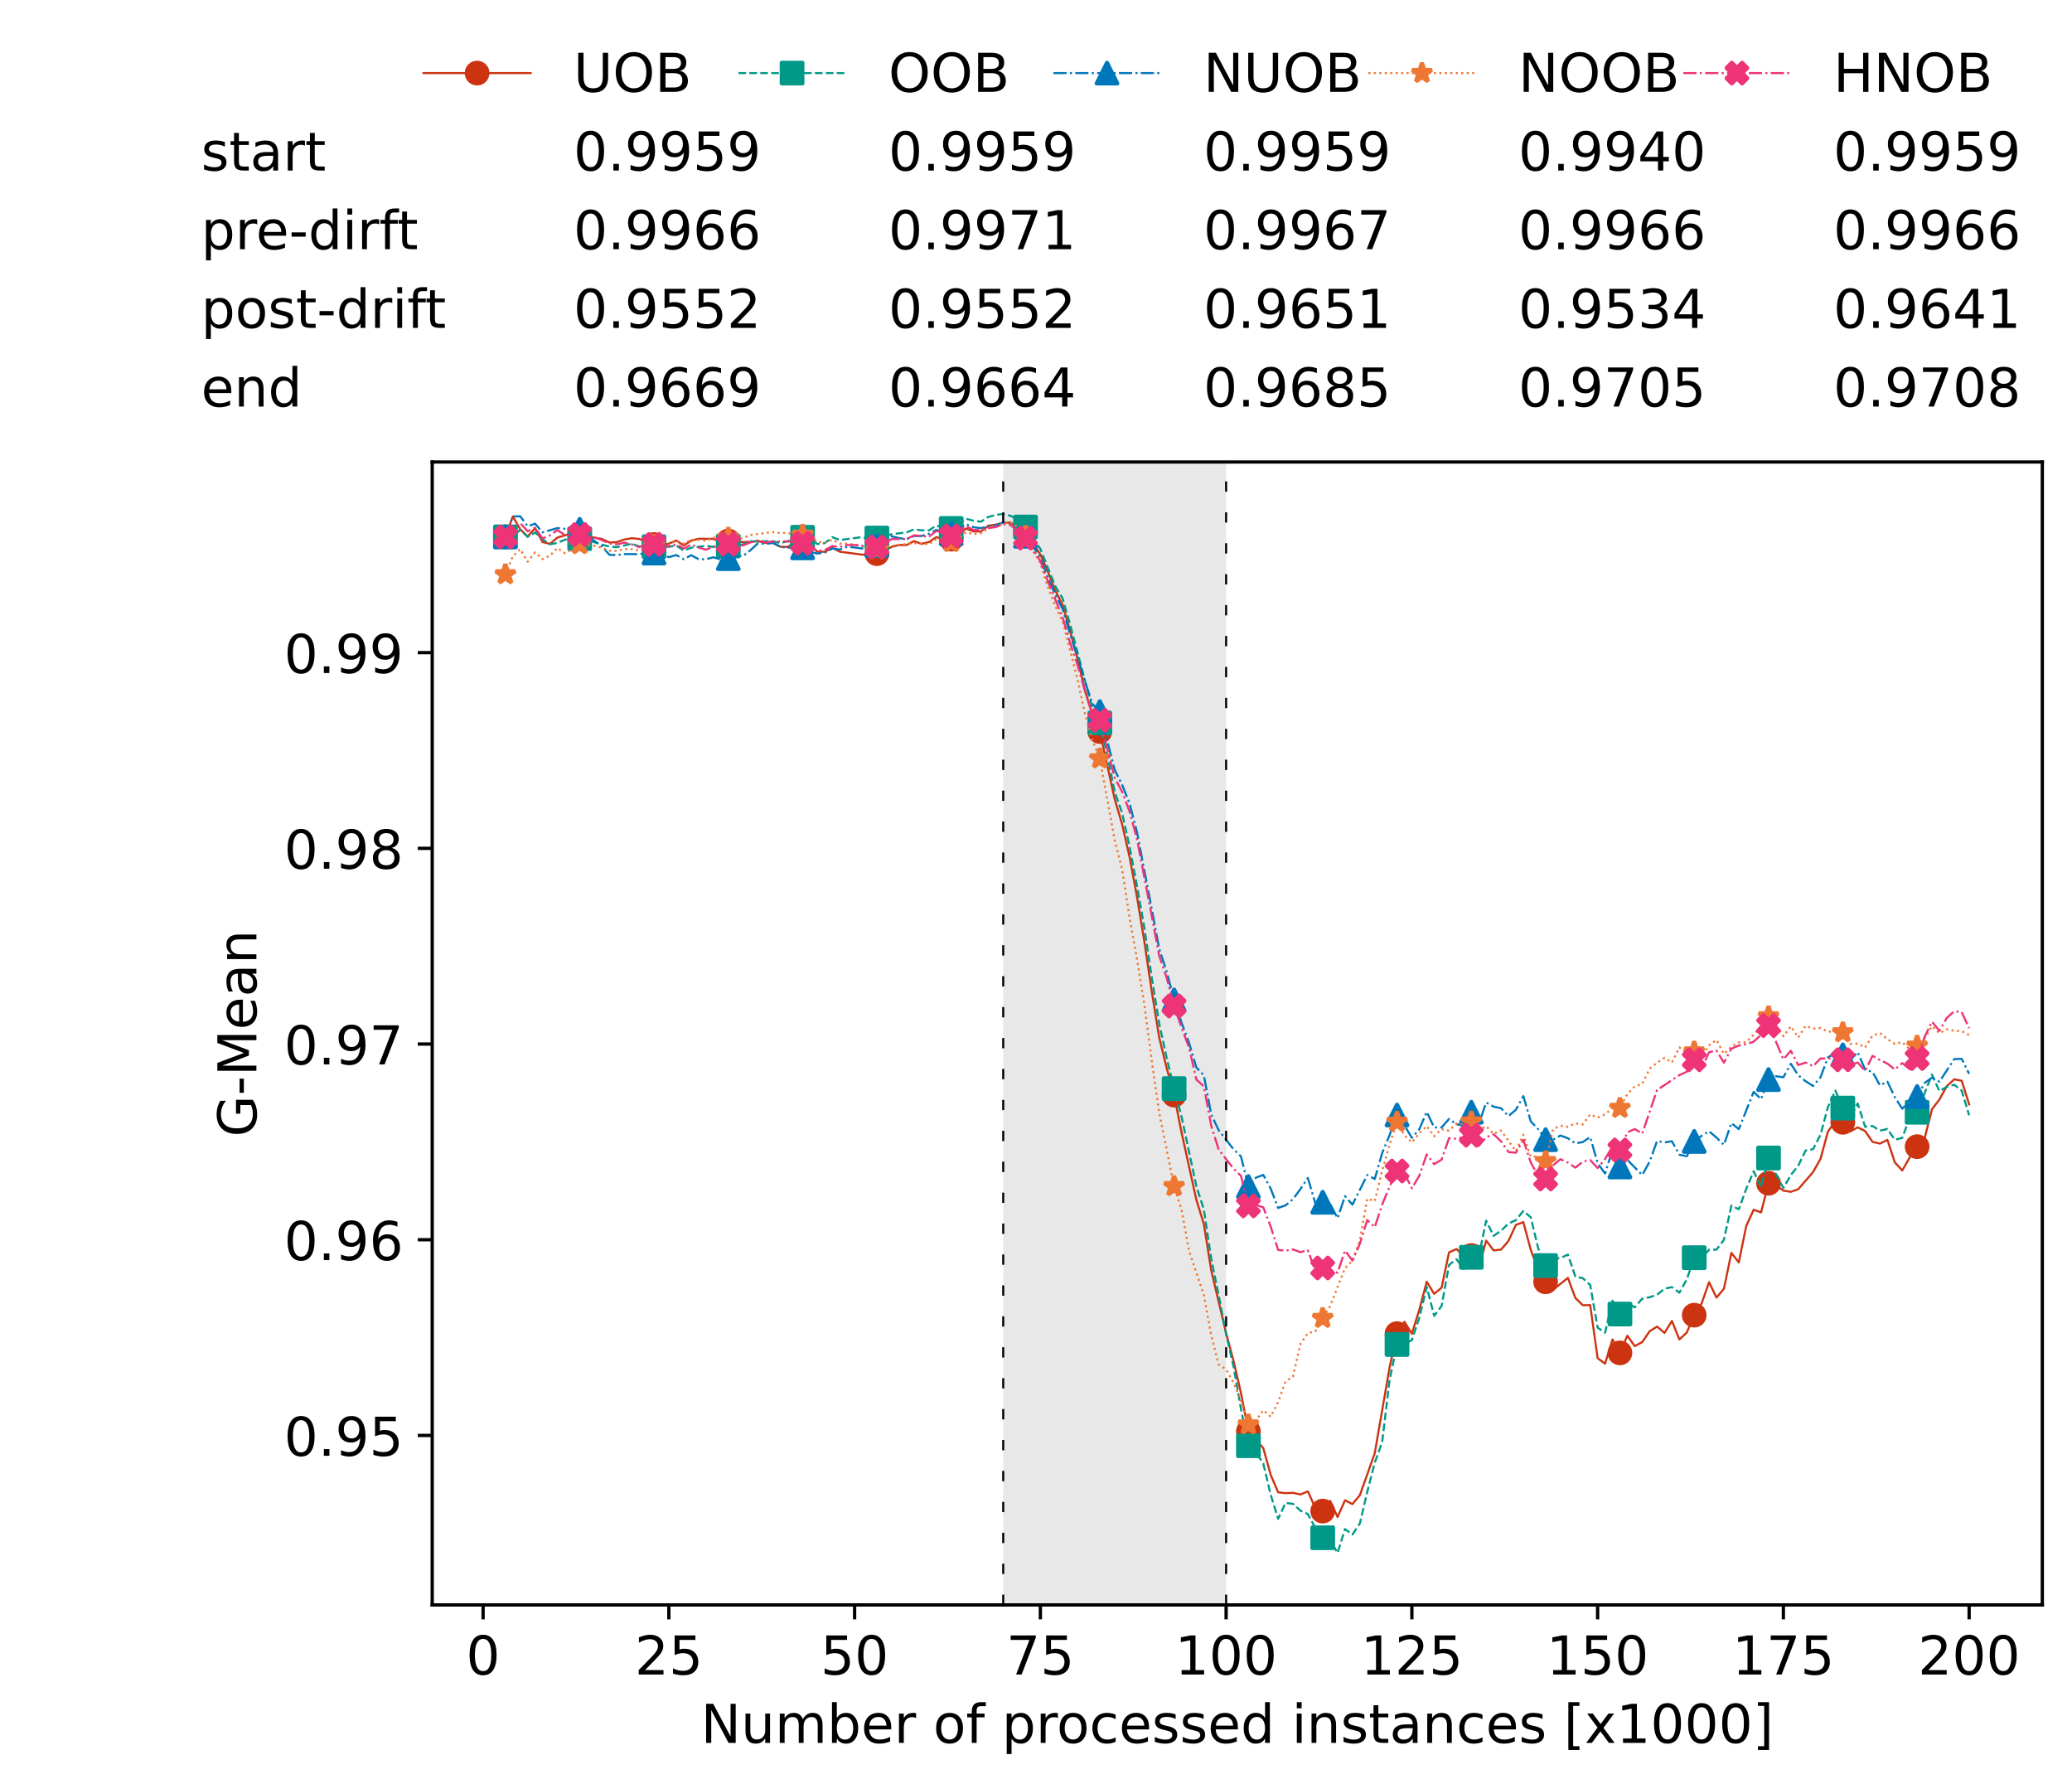 <?xml version="1.0" encoding="utf-8" standalone="no"?>
<!DOCTYPE svg PUBLIC "-//W3C//DTD SVG 1.1//EN"
  "http://www.w3.org/Graphics/SVG/1.1/DTD/svg11.dtd">
<!-- Created with matplotlib (https://matplotlib.org/) -->
<svg height="432.615pt" version="1.1" viewBox="0 0 502.65 432.615" width="502.65pt" xmlns="http://www.w3.org/2000/svg" xmlns:xlink="http://www.w3.org/1999/xlink">
 <defs>
  <style type="text/css">*{stroke-linecap:butt;stroke-linejoin:round;}</style>
 </defs>
 <g id="figure_1">
  <g id="patch_1">
   <path d="M 0 432.615 
L 502.65 432.615 
L 502.65 0 
L 0 0 
z
" style="fill:#ffffff;"/>
  </g>
  <g id="axes_1">
   <g id="patch_2">
    <path d="M 104.85 389.252 
L 495.45 389.252 
L 495.45 112.052 
L 104.85 112.052 
z
" style="fill:#ffffff;"/>
   </g>
   <g id="patch_3">
    <path clip-path="url(#p43b9f14957)" d="M 297.446 389.252 
L 297.446 112.052 
L 243.372 112.052 
L 243.372 389.252 
z
" style="fill:#d3d3d3;opacity:0.5;"/>
   </g>
   <g id="matplotlib.axis_1">
    <g id="xtick_1">
     <g id="line2d_1">
      <defs>
       <path d="M 0 0 
L 0 3.5 
" id="m3514be3a50" style="stroke:#000000;stroke-width:0.8;"/>
      </defs>
      <g>
       <use style="stroke:#000000;stroke-width:0.8;" x="117.197" xlink:href="#m3514be3a50" y="389.252"/>
      </g>
     </g>
     <g id="text_1">
      <!-- 0 -->
      <g transform="translate(113.061 406.13)scale(0.13 -0.13)">
       <defs>
        <path d="M 31.781 66.406 
Q 24.172 66.406 20.328 58.906 
Q 16.5 51.422 16.5 36.375 
Q 16.5 21.391 20.328 13.891 
Q 24.172 6.391 31.781 6.391 
Q 39.453 6.391 43.281 13.891 
Q 47.125 21.391 47.125 36.375 
Q 47.125 51.422 43.281 58.906 
Q 39.453 66.406 31.781 66.406 
z
M 31.781 74.219 
Q 44.047 74.219 50.516 64.516 
Q 56.984 54.828 56.984 36.375 
Q 56.984 17.969 50.516 8.266 
Q 44.047 -1.422 31.781 -1.422 
Q 19.531 -1.422 13.062 8.266 
Q 6.594 17.969 6.594 36.375 
Q 6.594 54.828 13.062 64.516 
Q 19.531 74.219 31.781 74.219 
z
" id="DejaVuSans-48"/>
       </defs>
       <use xlink:href="#DejaVuSans-48"/>
      </g>
     </g>
    </g>
    <g id="xtick_2">
     <g id="line2d_2">
      <g>
       <use style="stroke:#000000;stroke-width:0.8;" x="162.259" xlink:href="#m3514be3a50" y="389.252"/>
      </g>
     </g>
     <g id="text_2">
      <!-- 25 -->
      <g transform="translate(153.988 406.13)scale(0.13 -0.13)">
       <defs>
        <path d="M 19.188 8.297 
L 53.609 8.297 
L 53.609 0 
L 7.328 0 
L 7.328 8.297 
Q 12.938 14.109 22.625 23.891 
Q 32.328 33.688 34.812 36.531 
Q 39.547 41.844 41.422 45.531 
Q 43.312 49.219 43.312 52.781 
Q 43.312 58.594 39.234 62.25 
Q 35.156 65.922 28.609 65.922 
Q 23.969 65.922 18.812 64.312 
Q 13.672 62.703 7.812 59.422 
L 7.812 69.391 
Q 13.766 71.781 18.938 73 
Q 24.125 74.219 28.422 74.219 
Q 39.75 74.219 46.484 68.547 
Q 53.219 62.891 53.219 53.422 
Q 53.219 48.922 51.531 44.891 
Q 49.859 40.875 45.406 35.406 
Q 44.188 33.984 37.641 27.219 
Q 31.109 20.453 19.188 8.297 
z
" id="DejaVuSans-50"/>
        <path d="M 10.797 72.906 
L 49.516 72.906 
L 49.516 64.594 
L 19.828 64.594 
L 19.828 46.734 
Q 21.969 47.469 24.109 47.828 
Q 26.266 48.188 28.422 48.188 
Q 40.625 48.188 47.75 41.5 
Q 54.891 34.812 54.891 23.391 
Q 54.891 11.625 47.562 5.094 
Q 40.234 -1.422 26.906 -1.422 
Q 22.312 -1.422 17.547 -0.641 
Q 12.797 0.141 7.719 1.703 
L 7.719 11.625 
Q 12.109 9.234 16.797 8.062 
Q 21.484 6.891 26.703 6.891 
Q 35.156 6.891 40.078 11.328 
Q 45.016 15.766 45.016 23.391 
Q 45.016 31 40.078 35.438 
Q 35.156 39.891 26.703 39.891 
Q 22.75 39.891 18.812 39.016 
Q 14.891 38.141 10.797 36.281 
z
" id="DejaVuSans-53"/>
       </defs>
       <use xlink:href="#DejaVuSans-50"/>
       <use x="63.623" xlink:href="#DejaVuSans-53"/>
      </g>
     </g>
    </g>
    <g id="xtick_3">
     <g id="line2d_3">
      <g>
       <use style="stroke:#000000;stroke-width:0.8;" x="207.322" xlink:href="#m3514be3a50" y="389.252"/>
      </g>
     </g>
     <g id="text_3">
      <!-- 50 -->
      <g transform="translate(199.05 406.13)scale(0.13 -0.13)">
       <use xlink:href="#DejaVuSans-53"/>
       <use x="63.623" xlink:href="#DejaVuSans-48"/>
      </g>
     </g>
    </g>
    <g id="xtick_4">
     <g id="line2d_4">
      <g>
       <use style="stroke:#000000;stroke-width:0.8;" x="252.384" xlink:href="#m3514be3a50" y="389.252"/>
      </g>
     </g>
     <g id="text_4">
      <!-- 75 -->
      <g transform="translate(244.113 406.13)scale(0.13 -0.13)">
       <defs>
        <path d="M 8.203 72.906 
L 55.078 72.906 
L 55.078 68.703 
L 28.609 0 
L 18.312 0 
L 43.219 64.594 
L 8.203 64.594 
z
" id="DejaVuSans-55"/>
       </defs>
       <use xlink:href="#DejaVuSans-55"/>
       <use x="63.623" xlink:href="#DejaVuSans-53"/>
      </g>
     </g>
    </g>
    <g id="xtick_5">
     <g id="line2d_5">
      <g>
       <use style="stroke:#000000;stroke-width:0.8;" x="297.446" xlink:href="#m3514be3a50" y="389.252"/>
      </g>
     </g>
     <g id="text_5">
      <!-- 100 -->
      <g transform="translate(285.039 406.13)scale(0.13 -0.13)">
       <defs>
        <path d="M 12.406 8.297 
L 28.516 8.297 
L 28.516 63.922 
L 10.984 60.406 
L 10.984 69.391 
L 28.422 72.906 
L 38.281 72.906 
L 38.281 8.297 
L 54.391 8.297 
L 54.391 0 
L 12.406 0 
z
" id="DejaVuSans-49"/>
       </defs>
       <use xlink:href="#DejaVuSans-49"/>
       <use x="63.623" xlink:href="#DejaVuSans-48"/>
       <use x="127.246" xlink:href="#DejaVuSans-48"/>
      </g>
     </g>
    </g>
    <g id="xtick_6">
     <g id="line2d_6">
      <g>
       <use style="stroke:#000000;stroke-width:0.8;" x="342.509" xlink:href="#m3514be3a50" y="389.252"/>
      </g>
     </g>
     <g id="text_6">
      <!-- 125 -->
      <g transform="translate(330.102 406.13)scale(0.13 -0.13)">
       <use xlink:href="#DejaVuSans-49"/>
       <use x="63.623" xlink:href="#DejaVuSans-50"/>
       <use x="127.246" xlink:href="#DejaVuSans-53"/>
      </g>
     </g>
    </g>
    <g id="xtick_7">
     <g id="line2d_7">
      <g>
       <use style="stroke:#000000;stroke-width:0.8;" x="387.571" xlink:href="#m3514be3a50" y="389.252"/>
      </g>
     </g>
     <g id="text_7">
      <!-- 150 -->
      <g transform="translate(375.164 406.13)scale(0.13 -0.13)">
       <use xlink:href="#DejaVuSans-49"/>
       <use x="63.623" xlink:href="#DejaVuSans-53"/>
       <use x="127.246" xlink:href="#DejaVuSans-48"/>
      </g>
     </g>
    </g>
    <g id="xtick_8">
     <g id="line2d_8">
      <g>
       <use style="stroke:#000000;stroke-width:0.8;" x="432.633" xlink:href="#m3514be3a50" y="389.252"/>
      </g>
     </g>
     <g id="text_8">
      <!-- 175 -->
      <g transform="translate(420.226 406.13)scale(0.13 -0.13)">
       <use xlink:href="#DejaVuSans-49"/>
       <use x="63.623" xlink:href="#DejaVuSans-55"/>
       <use x="127.246" xlink:href="#DejaVuSans-53"/>
      </g>
     </g>
    </g>
    <g id="xtick_9">
     <g id="line2d_9">
      <g>
       <use style="stroke:#000000;stroke-width:0.8;" x="477.695" xlink:href="#m3514be3a50" y="389.252"/>
      </g>
     </g>
     <g id="text_9">
      <!-- 200 -->
      <g transform="translate(465.289 406.13)scale(0.13 -0.13)">
       <use xlink:href="#DejaVuSans-50"/>
       <use x="63.623" xlink:href="#DejaVuSans-48"/>
       <use x="127.246" xlink:href="#DejaVuSans-48"/>
      </g>
     </g>
    </g>
    <g id="text_10">
     <!-- Number of processed instances [x1000] -->
     <g transform="translate(170.025 422.711)scale(0.13 -0.13)">
      <defs>
       <path d="M 9.812 72.906 
L 23.094 72.906 
L 55.422 11.922 
L 55.422 72.906 
L 64.984 72.906 
L 64.984 0 
L 51.703 0 
L 19.391 60.984 
L 19.391 0 
L 9.812 0 
z
" id="DejaVuSans-78"/>
       <path d="M 8.5 21.578 
L 8.5 54.688 
L 17.484 54.688 
L 17.484 21.922 
Q 17.484 14.156 20.5 10.266 
Q 23.531 6.391 29.594 6.391 
Q 36.859 6.391 41.078 11.031 
Q 45.312 15.672 45.312 23.688 
L 45.312 54.688 
L 54.297 54.688 
L 54.297 0 
L 45.312 0 
L 45.312 8.406 
Q 42.047 3.422 37.719 1 
Q 33.406 -1.422 27.688 -1.422 
Q 18.266 -1.422 13.375 4.438 
Q 8.5 10.297 8.5 21.578 
z
M 31.109 56 
z
" id="DejaVuSans-117"/>
       <path d="M 52 44.188 
Q 55.375 50.25 60.062 53.125 
Q 64.75 56 71.094 56 
Q 79.641 56 84.281 50.016 
Q 88.922 44.047 88.922 33.016 
L 88.922 0 
L 79.891 0 
L 79.891 32.719 
Q 79.891 40.578 77.094 44.375 
Q 74.312 48.188 68.609 48.188 
Q 61.625 48.188 57.562 43.547 
Q 53.516 38.922 53.516 30.906 
L 53.516 0 
L 44.484 0 
L 44.484 32.719 
Q 44.484 40.625 41.703 44.406 
Q 38.922 48.188 33.109 48.188 
Q 26.219 48.188 22.156 43.531 
Q 18.109 38.875 18.109 30.906 
L 18.109 0 
L 9.078 0 
L 9.078 54.688 
L 18.109 54.688 
L 18.109 46.188 
Q 21.188 51.219 25.484 53.609 
Q 29.781 56 35.688 56 
Q 41.656 56 45.828 52.969 
Q 50 49.953 52 44.188 
z
" id="DejaVuSans-109"/>
       <path d="M 48.688 27.297 
Q 48.688 37.203 44.609 42.844 
Q 40.531 48.484 33.406 48.484 
Q 26.266 48.484 22.188 42.844 
Q 18.109 37.203 18.109 27.297 
Q 18.109 17.391 22.188 11.75 
Q 26.266 6.109 33.406 6.109 
Q 40.531 6.109 44.609 11.75 
Q 48.688 17.391 48.688 27.297 
z
M 18.109 46.391 
Q 20.953 51.266 25.266 53.625 
Q 29.594 56 35.594 56 
Q 45.562 56 51.781 48.094 
Q 58.016 40.188 58.016 27.297 
Q 58.016 14.406 51.781 6.484 
Q 45.562 -1.422 35.594 -1.422 
Q 29.594 -1.422 25.266 0.953 
Q 20.953 3.328 18.109 8.203 
L 18.109 0 
L 9.078 0 
L 9.078 75.984 
L 18.109 75.984 
z
" id="DejaVuSans-98"/>
       <path d="M 56.203 29.594 
L 56.203 25.203 
L 14.891 25.203 
Q 15.484 15.922 20.484 11.062 
Q 25.484 6.203 34.422 6.203 
Q 39.594 6.203 44.453 7.469 
Q 49.312 8.734 54.109 11.281 
L 54.109 2.781 
Q 49.266 0.734 44.188 -0.344 
Q 39.109 -1.422 33.891 -1.422 
Q 20.797 -1.422 13.156 6.188 
Q 5.516 13.812 5.516 26.812 
Q 5.516 40.234 12.766 48.109 
Q 20.016 56 32.328 56 
Q 43.359 56 49.781 48.891 
Q 56.203 41.797 56.203 29.594 
z
M 47.219 32.234 
Q 47.125 39.594 43.094 43.984 
Q 39.062 48.391 32.422 48.391 
Q 24.906 48.391 20.391 44.141 
Q 15.875 39.891 15.188 32.172 
z
" id="DejaVuSans-101"/>
       <path d="M 41.109 46.297 
Q 39.594 47.172 37.812 47.578 
Q 36.031 48 33.891 48 
Q 26.266 48 22.188 43.047 
Q 18.109 38.094 18.109 28.812 
L 18.109 0 
L 9.078 0 
L 9.078 54.688 
L 18.109 54.688 
L 18.109 46.188 
Q 20.953 51.172 25.484 53.578 
Q 30.031 56 36.531 56 
Q 37.453 56 38.578 55.875 
Q 39.703 55.766 41.062 55.516 
z
" id="DejaVuSans-114"/>
       <path id="DejaVuSans-32"/>
       <path d="M 30.609 48.391 
Q 23.391 48.391 19.188 42.75 
Q 14.984 37.109 14.984 27.297 
Q 14.984 17.484 19.156 11.844 
Q 23.344 6.203 30.609 6.203 
Q 37.797 6.203 41.984 11.859 
Q 46.188 17.531 46.188 27.297 
Q 46.188 37.016 41.984 42.703 
Q 37.797 48.391 30.609 48.391 
z
M 30.609 56 
Q 42.328 56 49.016 48.375 
Q 55.719 40.766 55.719 27.297 
Q 55.719 13.875 49.016 6.219 
Q 42.328 -1.422 30.609 -1.422 
Q 18.844 -1.422 12.172 6.219 
Q 5.516 13.875 5.516 27.297 
Q 5.516 40.766 12.172 48.375 
Q 18.844 56 30.609 56 
z
" id="DejaVuSans-111"/>
       <path d="M 37.109 75.984 
L 37.109 68.5 
L 28.516 68.5 
Q 23.688 68.5 21.797 66.547 
Q 19.922 64.594 19.922 59.516 
L 19.922 54.688 
L 34.719 54.688 
L 34.719 47.703 
L 19.922 47.703 
L 19.922 0 
L 10.891 0 
L 10.891 47.703 
L 2.297 47.703 
L 2.297 54.688 
L 10.891 54.688 
L 10.891 58.5 
Q 10.891 67.625 15.141 71.797 
Q 19.391 75.984 28.609 75.984 
z
" id="DejaVuSans-102"/>
       <path d="M 18.109 8.203 
L 18.109 -20.797 
L 9.078 -20.797 
L 9.078 54.688 
L 18.109 54.688 
L 18.109 46.391 
Q 20.953 51.266 25.266 53.625 
Q 29.594 56 35.594 56 
Q 45.562 56 51.781 48.094 
Q 58.016 40.188 58.016 27.297 
Q 58.016 14.406 51.781 6.484 
Q 45.562 -1.422 35.594 -1.422 
Q 29.594 -1.422 25.266 0.953 
Q 20.953 3.328 18.109 8.203 
z
M 48.688 27.297 
Q 48.688 37.203 44.609 42.844 
Q 40.531 48.484 33.406 48.484 
Q 26.266 48.484 22.188 42.844 
Q 18.109 37.203 18.109 27.297 
Q 18.109 17.391 22.188 11.75 
Q 26.266 6.109 33.406 6.109 
Q 40.531 6.109 44.609 11.75 
Q 48.688 17.391 48.688 27.297 
z
" id="DejaVuSans-112"/>
       <path d="M 48.781 52.594 
L 48.781 44.188 
Q 44.969 46.297 41.141 47.344 
Q 37.312 48.391 33.406 48.391 
Q 24.656 48.391 19.812 42.844 
Q 14.984 37.312 14.984 27.297 
Q 14.984 17.281 19.812 11.734 
Q 24.656 6.203 33.406 6.203 
Q 37.312 6.203 41.141 7.25 
Q 44.969 8.297 48.781 10.406 
L 48.781 2.094 
Q 45.016 0.344 40.984 -0.531 
Q 36.969 -1.422 32.422 -1.422 
Q 20.062 -1.422 12.781 6.344 
Q 5.516 14.109 5.516 27.297 
Q 5.516 40.672 12.859 48.328 
Q 20.219 56 33.016 56 
Q 37.156 56 41.109 55.141 
Q 45.062 54.297 48.781 52.594 
z
" id="DejaVuSans-99"/>
       <path d="M 44.281 53.078 
L 44.281 44.578 
Q 40.484 46.531 36.375 47.5 
Q 32.281 48.484 27.875 48.484 
Q 21.188 48.484 17.844 46.438 
Q 14.5 44.391 14.5 40.281 
Q 14.5 37.156 16.891 35.375 
Q 19.281 33.594 26.516 31.984 
L 29.594 31.297 
Q 39.156 29.25 43.188 25.516 
Q 47.219 21.781 47.219 15.094 
Q 47.219 7.469 41.188 3.016 
Q 35.156 -1.422 24.609 -1.422 
Q 20.219 -1.422 15.453 -0.562 
Q 10.688 0.297 5.422 2 
L 5.422 11.281 
Q 10.406 8.688 15.234 7.391 
Q 20.062 6.109 24.812 6.109 
Q 31.156 6.109 34.562 8.281 
Q 37.984 10.453 37.984 14.406 
Q 37.984 18.062 35.516 20.016 
Q 33.062 21.969 24.703 23.781 
L 21.578 24.516 
Q 13.234 26.266 9.516 29.906 
Q 5.812 33.547 5.812 39.891 
Q 5.812 47.609 11.281 51.797 
Q 16.75 56 26.812 56 
Q 31.781 56 36.172 55.266 
Q 40.578 54.547 44.281 53.078 
z
" id="DejaVuSans-115"/>
       <path d="M 45.406 46.391 
L 45.406 75.984 
L 54.391 75.984 
L 54.391 0 
L 45.406 0 
L 45.406 8.203 
Q 42.578 3.328 38.25 0.953 
Q 33.938 -1.422 27.875 -1.422 
Q 17.969 -1.422 11.734 6.484 
Q 5.516 14.406 5.516 27.297 
Q 5.516 40.188 11.734 48.094 
Q 17.969 56 27.875 56 
Q 33.938 56 38.25 53.625 
Q 42.578 51.266 45.406 46.391 
z
M 14.797 27.297 
Q 14.797 17.391 18.875 11.75 
Q 22.953 6.109 30.078 6.109 
Q 37.203 6.109 41.297 11.75 
Q 45.406 17.391 45.406 27.297 
Q 45.406 37.203 41.297 42.844 
Q 37.203 48.484 30.078 48.484 
Q 22.953 48.484 18.875 42.844 
Q 14.797 37.203 14.797 27.297 
z
" id="DejaVuSans-100"/>
       <path d="M 9.422 54.688 
L 18.406 54.688 
L 18.406 0 
L 9.422 0 
z
M 9.422 75.984 
L 18.406 75.984 
L 18.406 64.594 
L 9.422 64.594 
z
" id="DejaVuSans-105"/>
       <path d="M 54.891 33.016 
L 54.891 0 
L 45.906 0 
L 45.906 32.719 
Q 45.906 40.484 42.875 44.328 
Q 39.844 48.188 33.797 48.188 
Q 26.516 48.188 22.312 43.547 
Q 18.109 38.922 18.109 30.906 
L 18.109 0 
L 9.078 0 
L 9.078 54.688 
L 18.109 54.688 
L 18.109 46.188 
Q 21.344 51.125 25.703 53.562 
Q 30.078 56 35.797 56 
Q 45.219 56 50.047 50.172 
Q 54.891 44.344 54.891 33.016 
z
" id="DejaVuSans-110"/>
       <path d="M 18.312 70.219 
L 18.312 54.688 
L 36.812 54.688 
L 36.812 47.703 
L 18.312 47.703 
L 18.312 18.016 
Q 18.312 11.328 20.141 9.422 
Q 21.969 7.516 27.594 7.516 
L 36.812 7.516 
L 36.812 0 
L 27.594 0 
Q 17.188 0 13.234 3.875 
Q 9.281 7.766 9.281 18.016 
L 9.281 47.703 
L 2.688 47.703 
L 2.688 54.688 
L 9.281 54.688 
L 9.281 70.219 
z
" id="DejaVuSans-116"/>
       <path d="M 34.281 27.484 
Q 23.391 27.484 19.188 25 
Q 14.984 22.516 14.984 16.5 
Q 14.984 11.719 18.141 8.906 
Q 21.297 6.109 26.703 6.109 
Q 34.188 6.109 38.703 11.406 
Q 43.219 16.703 43.219 25.484 
L 43.219 27.484 
z
M 52.203 31.203 
L 52.203 0 
L 43.219 0 
L 43.219 8.297 
Q 40.141 3.328 35.547 0.953 
Q 30.953 -1.422 24.312 -1.422 
Q 15.922 -1.422 10.953 3.297 
Q 6 8.016 6 15.922 
Q 6 25.141 12.172 29.828 
Q 18.359 34.516 30.609 34.516 
L 43.219 34.516 
L 43.219 35.406 
Q 43.219 41.609 39.141 45 
Q 35.062 48.391 27.688 48.391 
Q 23 48.391 18.547 47.266 
Q 14.109 46.141 10.016 43.891 
L 10.016 52.203 
Q 14.938 54.109 19.578 55.047 
Q 24.219 56 28.609 56 
Q 40.484 56 46.344 49.844 
Q 52.203 43.703 52.203 31.203 
z
" id="DejaVuSans-97"/>
       <path d="M 8.594 75.984 
L 29.297 75.984 
L 29.297 69 
L 17.578 69 
L 17.578 -6.203 
L 29.297 -6.203 
L 29.297 -13.188 
L 8.594 -13.188 
z
" id="DejaVuSans-91"/>
       <path d="M 54.891 54.688 
L 35.109 28.078 
L 55.906 0 
L 45.312 0 
L 29.391 21.484 
L 13.484 0 
L 2.875 0 
L 24.125 28.609 
L 4.688 54.688 
L 15.281 54.688 
L 29.781 35.203 
L 44.281 54.688 
z
" id="DejaVuSans-120"/>
       <path d="M 30.422 75.984 
L 30.422 -13.188 
L 9.719 -13.188 
L 9.719 -6.203 
L 21.391 -6.203 
L 21.391 69 
L 9.719 69 
L 9.719 75.984 
z
" id="DejaVuSans-93"/>
      </defs>
      <use xlink:href="#DejaVuSans-78"/>
      <use x="74.805" xlink:href="#DejaVuSans-117"/>
      <use x="138.184" xlink:href="#DejaVuSans-109"/>
      <use x="235.596" xlink:href="#DejaVuSans-98"/>
      <use x="299.072" xlink:href="#DejaVuSans-101"/>
      <use x="360.596" xlink:href="#DejaVuSans-114"/>
      <use x="401.709" xlink:href="#DejaVuSans-32"/>
      <use x="433.496" xlink:href="#DejaVuSans-111"/>
      <use x="494.678" xlink:href="#DejaVuSans-102"/>
      <use x="529.883" xlink:href="#DejaVuSans-32"/>
      <use x="561.67" xlink:href="#DejaVuSans-112"/>
      <use x="625.146" xlink:href="#DejaVuSans-114"/>
      <use x="664.01" xlink:href="#DejaVuSans-111"/>
      <use x="725.191" xlink:href="#DejaVuSans-99"/>
      <use x="780.172" xlink:href="#DejaVuSans-101"/>
      <use x="841.695" xlink:href="#DejaVuSans-115"/>
      <use x="893.795" xlink:href="#DejaVuSans-115"/>
      <use x="945.895" xlink:href="#DejaVuSans-101"/>
      <use x="1007.418" xlink:href="#DejaVuSans-100"/>
      <use x="1070.895" xlink:href="#DejaVuSans-32"/>
      <use x="1102.682" xlink:href="#DejaVuSans-105"/>
      <use x="1130.465" xlink:href="#DejaVuSans-110"/>
      <use x="1193.844" xlink:href="#DejaVuSans-115"/>
      <use x="1245.943" xlink:href="#DejaVuSans-116"/>
      <use x="1285.152" xlink:href="#DejaVuSans-97"/>
      <use x="1346.432" xlink:href="#DejaVuSans-110"/>
      <use x="1409.811" xlink:href="#DejaVuSans-99"/>
      <use x="1464.791" xlink:href="#DejaVuSans-101"/>
      <use x="1526.314" xlink:href="#DejaVuSans-115"/>
      <use x="1578.414" xlink:href="#DejaVuSans-32"/>
      <use x="1610.201" xlink:href="#DejaVuSans-91"/>
      <use x="1649.215" xlink:href="#DejaVuSans-120"/>
      <use x="1708.395" xlink:href="#DejaVuSans-49"/>
      <use x="1772.018" xlink:href="#DejaVuSans-48"/>
      <use x="1835.641" xlink:href="#DejaVuSans-48"/>
      <use x="1899.264" xlink:href="#DejaVuSans-48"/>
      <use x="1962.887" xlink:href="#DejaVuSans-93"/>
     </g>
    </g>
   </g>
   <g id="matplotlib.axis_2">
    <g id="ytick_1">
     <g id="line2d_10">
      <defs>
       <path d="M 0 0 
L -3.5 0 
" id="m3b23de552c" style="stroke:#000000;stroke-width:0.8;"/>
      </defs>
      <g>
       <use style="stroke:#000000;stroke-width:0.8;" x="104.85" xlink:href="#m3b23de552c" y="348.141"/>
      </g>
     </g>
     <g id="text_11">
      <!-- 0.95 -->
      <g transform="translate(68.905 353.08)scale(0.13 -0.13)">
       <defs>
        <path d="M 10.688 12.406 
L 21 12.406 
L 21 0 
L 10.688 0 
z
" id="DejaVuSans-46"/>
        <path d="M 10.984 1.516 
L 10.984 10.5 
Q 14.703 8.734 18.5 7.812 
Q 22.312 6.891 25.984 6.891 
Q 35.75 6.891 40.891 13.453 
Q 46.047 20.016 46.781 33.406 
Q 43.953 29.203 39.594 26.953 
Q 35.25 24.703 29.984 24.703 
Q 19.047 24.703 12.672 31.312 
Q 6.297 37.938 6.297 49.422 
Q 6.297 60.641 12.938 67.422 
Q 19.578 74.219 30.609 74.219 
Q 43.266 74.219 49.922 64.516 
Q 56.594 54.828 56.594 36.375 
Q 56.594 19.141 48.406 8.859 
Q 40.234 -1.422 26.422 -1.422 
Q 22.703 -1.422 18.891 -0.688 
Q 15.094 0.047 10.984 1.516 
z
M 30.609 32.422 
Q 37.25 32.422 41.125 36.953 
Q 45.016 41.5 45.016 49.422 
Q 45.016 57.281 41.125 61.844 
Q 37.25 66.406 30.609 66.406 
Q 23.969 66.406 20.094 61.844 
Q 16.219 57.281 16.219 49.422 
Q 16.219 41.5 20.094 36.953 
Q 23.969 32.422 30.609 32.422 
z
" id="DejaVuSans-57"/>
       </defs>
       <use xlink:href="#DejaVuSans-48"/>
       <use x="63.623" xlink:href="#DejaVuSans-46"/>
       <use x="95.41" xlink:href="#DejaVuSans-57"/>
       <use x="159.033" xlink:href="#DejaVuSans-53"/>
      </g>
     </g>
    </g>
    <g id="ytick_2">
     <g id="line2d_11">
      <g>
       <use style="stroke:#000000;stroke-width:0.8;" x="104.85" xlink:href="#m3b23de552c" y="300.679"/>
      </g>
     </g>
     <g id="text_12">
      <!-- 0.96 -->
      <g transform="translate(68.905 305.618)scale(0.13 -0.13)">
       <defs>
        <path d="M 33.016 40.375 
Q 26.375 40.375 22.484 35.828 
Q 18.609 31.297 18.609 23.391 
Q 18.609 15.531 22.484 10.953 
Q 26.375 6.391 33.016 6.391 
Q 39.656 6.391 43.531 10.953 
Q 47.406 15.531 47.406 23.391 
Q 47.406 31.297 43.531 35.828 
Q 39.656 40.375 33.016 40.375 
z
M 52.594 71.297 
L 52.594 62.312 
Q 48.875 64.062 45.094 64.984 
Q 41.312 65.922 37.594 65.922 
Q 27.828 65.922 22.672 59.328 
Q 17.531 52.734 16.797 39.406 
Q 19.672 43.656 24.016 45.922 
Q 28.375 48.188 33.594 48.188 
Q 44.578 48.188 50.953 41.516 
Q 57.328 34.859 57.328 23.391 
Q 57.328 12.156 50.688 5.359 
Q 44.047 -1.422 33.016 -1.422 
Q 20.359 -1.422 13.672 8.266 
Q 6.984 17.969 6.984 36.375 
Q 6.984 53.656 15.188 63.938 
Q 23.391 74.219 37.203 74.219 
Q 40.922 74.219 44.703 73.484 
Q 48.484 72.75 52.594 71.297 
z
" id="DejaVuSans-54"/>
       </defs>
       <use xlink:href="#DejaVuSans-48"/>
       <use x="63.623" xlink:href="#DejaVuSans-46"/>
       <use x="95.41" xlink:href="#DejaVuSans-57"/>
       <use x="159.033" xlink:href="#DejaVuSans-54"/>
      </g>
     </g>
    </g>
    <g id="ytick_3">
     <g id="line2d_12">
      <g>
       <use style="stroke:#000000;stroke-width:0.8;" x="104.85" xlink:href="#m3b23de552c" y="253.216"/>
      </g>
     </g>
     <g id="text_13">
      <!-- 0.97 -->
      <g transform="translate(68.905 258.155)scale(0.13 -0.13)">
       <use xlink:href="#DejaVuSans-48"/>
       <use x="63.623" xlink:href="#DejaVuSans-46"/>
       <use x="95.41" xlink:href="#DejaVuSans-57"/>
       <use x="159.033" xlink:href="#DejaVuSans-55"/>
      </g>
     </g>
    </g>
    <g id="ytick_4">
     <g id="line2d_13">
      <g>
       <use style="stroke:#000000;stroke-width:0.8;" x="104.85" xlink:href="#m3b23de552c" y="205.754"/>
      </g>
     </g>
     <g id="text_14">
      <!-- 0.98 -->
      <g transform="translate(68.905 210.693)scale(0.13 -0.13)">
       <defs>
        <path d="M 31.781 34.625 
Q 24.75 34.625 20.719 30.859 
Q 16.703 27.094 16.703 20.516 
Q 16.703 13.922 20.719 10.156 
Q 24.75 6.391 31.781 6.391 
Q 38.812 6.391 42.859 10.172 
Q 46.922 13.969 46.922 20.516 
Q 46.922 27.094 42.891 30.859 
Q 38.875 34.625 31.781 34.625 
z
M 21.922 38.812 
Q 15.578 40.375 12.031 44.719 
Q 8.5 49.078 8.5 55.328 
Q 8.5 64.062 14.719 69.141 
Q 20.953 74.219 31.781 74.219 
Q 42.672 74.219 48.875 69.141 
Q 55.078 64.062 55.078 55.328 
Q 55.078 49.078 51.531 44.719 
Q 48 40.375 41.703 38.812 
Q 48.828 37.156 52.797 32.312 
Q 56.781 27.484 56.781 20.516 
Q 56.781 9.906 50.312 4.234 
Q 43.844 -1.422 31.781 -1.422 
Q 19.734 -1.422 13.25 4.234 
Q 6.781 9.906 6.781 20.516 
Q 6.781 27.484 10.781 32.312 
Q 14.797 37.156 21.922 38.812 
z
M 18.312 54.391 
Q 18.312 48.734 21.844 45.562 
Q 25.391 42.391 31.781 42.391 
Q 38.141 42.391 41.719 45.562 
Q 45.312 48.734 45.312 54.391 
Q 45.312 60.062 41.719 63.234 
Q 38.141 66.406 31.781 66.406 
Q 25.391 66.406 21.844 63.234 
Q 18.312 60.062 18.312 54.391 
z
" id="DejaVuSans-56"/>
       </defs>
       <use xlink:href="#DejaVuSans-48"/>
       <use x="63.623" xlink:href="#DejaVuSans-46"/>
       <use x="95.41" xlink:href="#DejaVuSans-57"/>
       <use x="159.033" xlink:href="#DejaVuSans-56"/>
      </g>
     </g>
    </g>
    <g id="ytick_5">
     <g id="line2d_14">
      <g>
       <use style="stroke:#000000;stroke-width:0.8;" x="104.85" xlink:href="#m3b23de552c" y="158.291"/>
      </g>
     </g>
     <g id="text_15">
      <!-- 0.99 -->
      <g transform="translate(68.905 163.23)scale(0.13 -0.13)">
       <use xlink:href="#DejaVuSans-48"/>
       <use x="63.623" xlink:href="#DejaVuSans-46"/>
       <use x="95.41" xlink:href="#DejaVuSans-57"/>
       <use x="159.033" xlink:href="#DejaVuSans-57"/>
      </g>
     </g>
    </g>
    <g id="text_16">
     <!-- G-Mean -->
     <g transform="translate(62.201 275.744)rotate(-90)scale(0.13 -0.13)">
      <defs>
       <path d="M 59.516 10.406 
L 59.516 29.984 
L 43.406 29.984 
L 43.406 38.094 
L 69.281 38.094 
L 69.281 6.781 
Q 63.578 2.734 56.688 0.656 
Q 49.812 -1.422 42 -1.422 
Q 24.906 -1.422 15.25 8.562 
Q 5.609 18.562 5.609 36.375 
Q 5.609 54.25 15.25 64.234 
Q 24.906 74.219 42 74.219 
Q 49.125 74.219 55.547 72.453 
Q 61.969 70.703 67.391 67.281 
L 67.391 56.781 
Q 61.922 61.422 55.766 63.766 
Q 49.609 66.109 42.828 66.109 
Q 29.438 66.109 22.719 58.641 
Q 16.016 51.172 16.016 36.375 
Q 16.016 21.625 22.719 14.156 
Q 29.438 6.688 42.828 6.688 
Q 48.047 6.688 52.141 7.594 
Q 56.25 8.5 59.516 10.406 
z
" id="DejaVuSans-71"/>
       <path d="M 4.891 31.391 
L 31.203 31.391 
L 31.203 23.391 
L 4.891 23.391 
z
" id="DejaVuSans-45"/>
       <path d="M 9.812 72.906 
L 24.516 72.906 
L 43.109 23.297 
L 61.812 72.906 
L 76.516 72.906 
L 76.516 0 
L 66.891 0 
L 66.891 64.016 
L 48.094 14.016 
L 38.188 14.016 
L 19.391 64.016 
L 19.391 0 
L 9.812 0 
z
" id="DejaVuSans-77"/>
      </defs>
      <use xlink:href="#DejaVuSans-71"/>
      <use x="77.49" xlink:href="#DejaVuSans-45"/>
      <use x="113.574" xlink:href="#DejaVuSans-77"/>
      <use x="199.854" xlink:href="#DejaVuSans-101"/>
      <use x="261.377" xlink:href="#DejaVuSans-97"/>
      <use x="322.656" xlink:href="#DejaVuSans-110"/>
     </g>
    </g>
   </g>
   <g id="line2d_15"/>
   <g id="line2d_16"/>
   <g id="line2d_17"/>
   <g id="line2d_18"/>
   <g id="line2d_19"/>
   <g id="line2d_20">
    <path clip-path="url(#p43b9f14957)" d="M 122.605 130.201 
L 124.407 125.266 
L 126.21 128.385 
L 128.012 130.128 
L 129.815 128.099 
L 131.617 131.471 
L 133.419 131.903 
L 135.222 130.392 
L 138.827 129.3 
L 142.432 130.109 
L 146.037 130.707 
L 147.839 131.574 
L 149.642 131.483 
L 151.444 130.851 
L 153.247 130.528 
L 155.049 130.713 
L 158.654 132.076 
L 160.457 132.317 
L 162.259 131.845 
L 164.062 131.093 
L 165.864 132.301 
L 167.667 131.137 
L 169.469 130.667 
L 173.074 130.693 
L 174.877 131.446 
L 176.679 131.209 
L 178.482 131.459 
L 182.087 131.467 
L 183.889 131.224 
L 185.692 131.688 
L 187.494 131.667 
L 189.297 132.606 
L 191.099 132.645 
L 192.902 131.452 
L 194.704 131.21 
L 196.507 132.156 
L 198.309 133.82 
L 200.112 133.82 
L 201.914 132.863 
L 203.717 133.797 
L 209.124 134.518 
L 210.927 134.491 
L 212.729 134.279 
L 214.532 133.582 
L 216.334 132.62 
L 218.137 132.172 
L 219.939 132.194 
L 221.742 131.228 
L 223.544 131.914 
L 225.347 131.468 
L 227.149 130.268 
L 228.952 130.73 
L 230.754 130.763 
L 232.557 129.82 
L 234.359 128.175 
L 236.162 128.893 
L 237.964 128.898 
L 239.767 127.496 
L 241.569 127.255 
L 243.372 126.777 
L 245.174 126.755 
L 248.779 129.195 
L 252.384 134.476 
L 254.186 138.56 
L 255.989 143.186 
L 257.791 146.751 
L 259.594 152.982 
L 261.396 159.735 
L 263.199 167.42 
L 265.001 173.326 
L 266.804 177.415 
L 270.409 193.779 
L 272.211 199.894 
L 274.014 207.788 
L 275.816 217.453 
L 277.619 228.417 
L 279.421 240.544 
L 281.224 251.702 
L 283.026 259.037 
L 284.829 265.601 
L 286.631 274.646 
L 290.236 291.036 
L 292.039 296.822 
L 293.841 308.13 
L 297.446 323.341 
L 299.249 330.065 
L 301.051 337.861 
L 302.854 347.155 
L 306.459 351.192 
L 308.261 357.707 
L 310.064 361.937 
L 311.866 362.14 
L 313.669 362.062 
L 315.471 362.462 
L 317.274 361.711 
L 319.076 365.678 
L 320.879 366.496 
L 322.681 364.019 
L 324.484 367.93 
L 326.286 363.864 
L 328.089 364.794 
L 329.891 362.634 
L 333.496 352.503 
L 337.101 331.637 
L 338.904 323.45 
L 340.706 320.58 
L 342.509 323.474 
L 344.311 317.643 
L 346.114 310.864 
L 347.916 313.799 
L 349.719 312.309 
L 351.521 303.736 
L 353.324 302.937 
L 355.126 304.641 
L 356.928 304.502 
L 358.731 307.498 
L 360.533 300.897 
L 362.336 303.263 
L 364.138 303.069 
L 365.941 300.968 
L 367.743 297.083 
L 369.546 296.41 
L 371.348 303.093 
L 373.151 308.038 
L 374.953 310.881 
L 376.756 312.826 
L 380.361 309.922 
L 382.163 314.791 
L 383.966 316.559 
L 385.768 316.529 
L 387.571 329.406 
L 389.373 330.734 
L 391.176 324.874 
L 392.978 328.125 
L 394.781 323.969 
L 396.583 326.469 
L 398.386 325.501 
L 400.188 322.871 
L 401.991 321.742 
L 403.793 323.273 
L 405.596 320.368 
L 407.398 324.867 
L 409.201 323.186 
L 411.003 318.971 
L 412.806 316.096 
L 414.608 310.985 
L 416.411 314.712 
L 418.213 312.562 
L 420.016 303.865 
L 421.818 306.17 
L 423.621 297.364 
L 425.423 293.408 
L 427.226 294.049 
L 429.028 286.979 
L 430.831 287.49 
L 432.633 288.772 
L 434.436 289.055 
L 436.238 288.422 
L 439.843 284.256 
L 441.646 281.044 
L 443.448 274.433 
L 445.251 271.93 
L 447.053 272.193 
L 448.856 274.413 
L 450.658 273.421 
L 452.461 274.325 
L 454.263 276.951 
L 456.066 277.36 
L 457.868 276.456 
L 459.671 281.93 
L 461.473 283.878 
L 463.276 280.725 
L 465.078 278.105 
L 466.881 276.136 
L 468.683 269.032 
L 470.485 266.67 
L 472.288 263.421 
L 474.09 261.769 
L 475.893 262.118 
L 477.695 267.838 
L 477.695 267.838 
" style="fill:none;stroke:#cc3311;stroke-linecap:square;stroke-width:0.5;"/>
    <defs>
     <path d="M 0 2.5 
C 0.663 2.5 1.299 2.237 1.768 1.768 
C 2.237 1.299 2.5 0.663 2.5 0 
C 2.5 -0.663 2.237 -1.299 1.768 -1.768 
C 1.299 -2.237 0.663 -2.5 0 -2.5 
C -0.663 -2.5 -1.299 -2.237 -1.768 -1.768 
C -2.237 -1.299 -2.5 -0.663 -2.5 0 
C -2.5 0.663 -2.237 1.299 -1.768 1.768 
C -1.299 2.237 -0.663 2.5 0 2.5 
z
" id="m707fdefb57" style="stroke:#cc3311;"/>
    </defs>
    <g clip-path="url(#p43b9f14957)">
     <use style="fill:#cc3311;stroke:#cc3311;" x="122.605" xlink:href="#m707fdefb57" y="130.201"/>
     <use style="fill:#cc3311;stroke:#cc3311;" x="140.629" xlink:href="#m707fdefb57" y="129.723"/>
     <use style="fill:#cc3311;stroke:#cc3311;" x="158.654" xlink:href="#m707fdefb57" y="132.076"/>
     <use style="fill:#cc3311;stroke:#cc3311;" x="176.679" xlink:href="#m707fdefb57" y="131.209"/>
     <use style="fill:#cc3311;stroke:#cc3311;" x="194.704" xlink:href="#m707fdefb57" y="131.21"/>
     <use style="fill:#cc3311;stroke:#cc3311;" x="212.729" xlink:href="#m707fdefb57" y="134.279"/>
     <use style="fill:#cc3311;stroke:#cc3311;" x="230.754" xlink:href="#m707fdefb57" y="130.763"/>
     <use style="fill:#cc3311;stroke:#cc3311;" x="248.779" xlink:href="#m707fdefb57" y="129.195"/>
     <use style="fill:#cc3311;stroke:#cc3311;" x="266.804" xlink:href="#m707fdefb57" y="177.415"/>
     <use style="fill:#cc3311;stroke:#cc3311;" x="284.829" xlink:href="#m707fdefb57" y="265.601"/>
     <use style="fill:#cc3311;stroke:#cc3311;" x="302.854" xlink:href="#m707fdefb57" y="347.155"/>
     <use style="fill:#cc3311;stroke:#cc3311;" x="320.879" xlink:href="#m707fdefb57" y="366.496"/>
     <use style="fill:#cc3311;stroke:#cc3311;" x="338.904" xlink:href="#m707fdefb57" y="323.45"/>
     <use style="fill:#cc3311;stroke:#cc3311;" x="356.928" xlink:href="#m707fdefb57" y="304.502"/>
     <use style="fill:#cc3311;stroke:#cc3311;" x="374.953" xlink:href="#m707fdefb57" y="310.881"/>
     <use style="fill:#cc3311;stroke:#cc3311;" x="392.978" xlink:href="#m707fdefb57" y="328.125"/>
     <use style="fill:#cc3311;stroke:#cc3311;" x="411.003" xlink:href="#m707fdefb57" y="318.971"/>
     <use style="fill:#cc3311;stroke:#cc3311;" x="429.028" xlink:href="#m707fdefb57" y="286.979"/>
     <use style="fill:#cc3311;stroke:#cc3311;" x="447.053" xlink:href="#m707fdefb57" y="272.193"/>
     <use style="fill:#cc3311;stroke:#cc3311;" x="465.078" xlink:href="#m707fdefb57" y="278.105"/>
    </g>
   </g>
   <g id="line2d_21"/>
   <g id="line2d_22"/>
   <g id="line2d_23"/>
   <g id="line2d_24"/>
   <g id="line2d_25">
    <path clip-path="url(#p43b9f14957)" d="M 122.605 130.201 
L 124.407 130.164 
L 126.21 128.486 
L 128.012 130.204 
L 129.815 129.145 
L 131.617 130.799 
L 133.419 132.008 
L 135.222 131.674 
L 137.024 130.914 
L 138.827 130.311 
L 142.432 130.951 
L 146.037 132.099 
L 147.839 132.565 
L 149.642 132.699 
L 153.247 131.885 
L 155.049 132.518 
L 156.852 132.627 
L 162.259 132.607 
L 164.062 132.33 
L 165.864 133.542 
L 167.667 132.841 
L 171.272 132.394 
L 174.877 132.9 
L 176.679 132.432 
L 178.482 132.457 
L 180.284 132.018 
L 182.087 131.294 
L 187.494 131.256 
L 189.297 131.725 
L 191.099 131.27 
L 192.902 130.313 
L 194.704 130.313 
L 196.507 130.55 
L 198.309 131.954 
L 200.112 131.721 
L 201.914 130.28 
L 203.717 130.979 
L 209.124 130.265 
L 210.927 130.728 
L 212.729 130.502 
L 216.334 129.566 
L 219.939 129.118 
L 221.742 128.388 
L 223.544 128.611 
L 225.347 128.636 
L 227.149 127.437 
L 228.952 128.136 
L 230.754 128.161 
L 232.557 127.214 
L 234.359 125.819 
L 236.162 126.295 
L 237.964 126.532 
L 239.767 125.365 
L 241.569 124.887 
L 243.372 124.652 
L 245.174 125.104 
L 246.976 126.05 
L 248.779 127.821 
L 252.384 133.128 
L 255.989 142.197 
L 257.791 145.172 
L 259.594 151.435 
L 263.199 165.053 
L 265.001 171.671 
L 266.804 175.339 
L 268.606 183.086 
L 270.409 192.012 
L 272.211 197.164 
L 274.014 205.323 
L 275.816 214.832 
L 277.619 225.071 
L 279.421 237.198 
L 281.224 248.286 
L 283.026 256.583 
L 284.829 264.03 
L 286.631 270.794 
L 290.236 287.723 
L 292.039 293.3 
L 293.841 305.326 
L 295.644 314.177 
L 297.446 323.59 
L 299.249 331.451 
L 301.051 341.728 
L 302.854 350.644 
L 304.656 352.315 
L 306.459 354.932 
L 308.261 362.533 
L 310.064 368.369 
L 311.866 364.495 
L 313.669 364.741 
L 315.471 366.384 
L 317.274 367.206 
L 319.076 370.558 
L 320.879 372.959 
L 322.681 373.469 
L 324.484 376.652 
L 326.286 370.854 
L 328.089 372.17 
L 329.891 369.503 
L 331.694 361.773 
L 333.496 354.807 
L 335.299 349.748 
L 337.101 334.647 
L 338.904 326.089 
L 340.706 325.925 
L 342.509 325.025 
L 344.311 319.597 
L 346.114 312.107 
L 347.916 319.147 
L 349.719 316.749 
L 351.521 306.799 
L 353.324 305.396 
L 355.126 307.802 
L 356.928 304.942 
L 358.731 304.703 
L 360.533 296.051 
L 362.336 299.744 
L 364.138 298.482 
L 365.941 296.76 
L 367.743 295.925 
L 369.546 293.703 
L 371.348 295.218 
L 373.151 302.722 
L 374.953 306.949 
L 376.756 305.308 
L 378.558 305.114 
L 380.361 304.281 
L 382.163 309.62 
L 383.966 310.003 
L 385.768 311.649 
L 387.571 321.992 
L 389.373 323.23 
L 391.176 315.451 
L 392.978 318.702 
L 394.781 315.992 
L 396.583 317.093 
L 398.386 314.967 
L 400.188 314.623 
L 401.991 314.006 
L 403.793 312.56 
L 405.596 312.174 
L 407.398 313.522 
L 409.201 310.299 
L 411.003 305.031 
L 412.806 305.183 
L 414.608 303.093 
L 416.411 303.074 
L 418.213 300.692 
L 420.016 292.4 
L 421.818 293.299 
L 423.621 288.347 
L 425.423 284.079 
L 427.226 287.925 
L 429.028 280.854 
L 430.831 284.8 
L 432.633 288.136 
L 434.436 284.975 
L 436.238 282.716 
L 438.041 279.023 
L 439.843 278.722 
L 441.646 275.2 
L 443.448 268.473 
L 445.251 264.51 
L 447.053 268.75 
L 448.856 270.968 
L 450.658 267.633 
L 452.461 273.281 
L 454.263 273.099 
L 456.066 274.224 
L 457.868 273.817 
L 459.671 276.424 
L 461.473 275.973 
L 463.276 271.063 
L 465.078 269.764 
L 468.683 260.616 
L 470.485 264.64 
L 472.288 263.584 
L 474.09 263.087 
L 475.893 264.523 
L 477.695 270.5 
L 477.695 270.5 
" style="fill:none;stroke:#009988;stroke-dasharray:1.85,0.8;stroke-dashoffset:0;stroke-width:0.5;"/>
    <defs>
     <path d="M -2.5 2.5 
L 2.5 2.5 
L 2.5 -2.5 
L -2.5 -2.5 
z
" id="mf5a2d40c05" style="stroke:#009988;stroke-linejoin:miter;"/>
    </defs>
    <g clip-path="url(#p43b9f14957)">
     <use style="fill:#009988;stroke:#009988;stroke-linejoin:miter;" x="122.605" xlink:href="#mf5a2d40c05" y="130.201"/>
     <use style="fill:#009988;stroke:#009988;stroke-linejoin:miter;" x="140.629" xlink:href="#mf5a2d40c05" y="130.641"/>
     <use style="fill:#009988;stroke:#009988;stroke-linejoin:miter;" x="158.654" xlink:href="#mf5a2d40c05" y="132.608"/>
     <use style="fill:#009988;stroke:#009988;stroke-linejoin:miter;" x="176.679" xlink:href="#mf5a2d40c05" y="132.432"/>
     <use style="fill:#009988;stroke:#009988;stroke-linejoin:miter;" x="194.704" xlink:href="#mf5a2d40c05" y="130.313"/>
     <use style="fill:#009988;stroke:#009988;stroke-linejoin:miter;" x="212.729" xlink:href="#mf5a2d40c05" y="130.502"/>
     <use style="fill:#009988;stroke:#009988;stroke-linejoin:miter;" x="230.754" xlink:href="#mf5a2d40c05" y="128.161"/>
     <use style="fill:#009988;stroke:#009988;stroke-linejoin:miter;" x="248.779" xlink:href="#mf5a2d40c05" y="127.821"/>
     <use style="fill:#009988;stroke:#009988;stroke-linejoin:miter;" x="266.804" xlink:href="#mf5a2d40c05" y="175.339"/>
     <use style="fill:#009988;stroke:#009988;stroke-linejoin:miter;" x="284.829" xlink:href="#mf5a2d40c05" y="264.03"/>
     <use style="fill:#009988;stroke:#009988;stroke-linejoin:miter;" x="302.854" xlink:href="#mf5a2d40c05" y="350.644"/>
     <use style="fill:#009988;stroke:#009988;stroke-linejoin:miter;" x="320.879" xlink:href="#mf5a2d40c05" y="372.959"/>
     <use style="fill:#009988;stroke:#009988;stroke-linejoin:miter;" x="338.904" xlink:href="#mf5a2d40c05" y="326.089"/>
     <use style="fill:#009988;stroke:#009988;stroke-linejoin:miter;" x="356.928" xlink:href="#mf5a2d40c05" y="304.942"/>
     <use style="fill:#009988;stroke:#009988;stroke-linejoin:miter;" x="374.953" xlink:href="#mf5a2d40c05" y="306.949"/>
     <use style="fill:#009988;stroke:#009988;stroke-linejoin:miter;" x="392.978" xlink:href="#mf5a2d40c05" y="318.702"/>
     <use style="fill:#009988;stroke:#009988;stroke-linejoin:miter;" x="411.003" xlink:href="#mf5a2d40c05" y="305.031"/>
     <use style="fill:#009988;stroke:#009988;stroke-linejoin:miter;" x="429.028" xlink:href="#mf5a2d40c05" y="280.854"/>
     <use style="fill:#009988;stroke:#009988;stroke-linejoin:miter;" x="447.053" xlink:href="#mf5a2d40c05" y="268.75"/>
     <use style="fill:#009988;stroke:#009988;stroke-linejoin:miter;" x="465.078" xlink:href="#mf5a2d40c05" y="269.764"/>
    </g>
   </g>
   <g id="line2d_26"/>
   <g id="line2d_27"/>
   <g id="line2d_28"/>
   <g id="line2d_29"/>
   <g id="line2d_30">
    <path clip-path="url(#p43b9f14957)" d="M 122.605 130.201 
L 124.407 125.266 
L 126.21 125.22 
L 128.012 127.63 
L 129.815 127.018 
L 131.617 129.116 
L 135.222 128.079 
L 137.024 128.239 
L 138.827 127.861 
L 140.629 128.376 
L 142.432 129.91 
L 146.037 132.506 
L 147.839 134.57 
L 149.642 134.616 
L 151.444 134.385 
L 155.049 134.391 
L 156.852 134.166 
L 158.654 134.132 
L 160.457 134.373 
L 162.259 135.119 
L 164.062 134.629 
L 165.864 135.626 
L 167.667 134.662 
L 169.469 135.616 
L 171.272 135.626 
L 173.074 135.167 
L 174.877 135.695 
L 176.679 135.494 
L 178.482 134.898 
L 180.284 134.832 
L 182.087 133.419 
L 183.889 131.737 
L 185.692 131.944 
L 187.494 131.659 
L 189.297 132.599 
L 191.099 132.868 
L 192.902 132.627 
L 194.704 132.876 
L 196.507 133.821 
L 198.309 134.252 
L 200.112 134.014 
L 201.914 133.047 
L 203.717 133.281 
L 205.519 132.564 
L 209.124 133.022 
L 210.927 132.792 
L 212.729 132.321 
L 214.532 131.606 
L 216.334 130.068 
L 218.137 130.515 
L 219.939 130.752 
L 221.742 130.013 
L 223.544 129.99 
L 225.347 129.471 
L 227.149 128.498 
L 228.952 129.191 
L 230.754 129.471 
L 234.359 127.135 
L 236.162 127.866 
L 237.964 128.099 
L 239.767 127.634 
L 241.569 127.393 
L 243.372 126.692 
L 245.174 127.166 
L 248.779 130.065 
L 250.581 132.484 
L 252.384 135.347 
L 254.186 140.018 
L 255.989 144.267 
L 257.791 147.702 
L 259.594 153.822 
L 261.396 159.194 
L 263.199 165.238 
L 265.001 170.672 
L 266.804 172.589 
L 270.409 186.711 
L 272.211 190.33 
L 274.014 194.85 
L 275.816 201.763 
L 279.421 220.56 
L 281.224 230.153 
L 283.026 235.645 
L 284.829 242.523 
L 286.631 248.032 
L 288.434 252.857 
L 290.236 258.908 
L 292.039 260.803 
L 293.841 270.308 
L 295.644 274.126 
L 299.249 278.744 
L 301.051 280.486 
L 302.854 287.775 
L 304.656 285.626 
L 306.459 284.964 
L 308.261 288.281 
L 310.064 292.974 
L 311.866 292.344 
L 313.669 290.853 
L 315.471 288.393 
L 317.274 285.698 
L 319.076 291.808 
L 320.879 291.588 
L 322.681 291.996 
L 324.484 295.457 
L 326.286 290.109 
L 328.089 292.175 
L 331.694 284.981 
L 333.496 285.948 
L 335.299 279.675 
L 337.101 275.288 
L 338.904 270.429 
L 340.706 272.926 
L 342.509 275.973 
L 344.311 273.877 
L 346.114 269.669 
L 347.916 273.456 
L 349.719 273.445 
L 351.521 271.384 
L 353.324 272.665 
L 355.126 273.068 
L 356.928 269.755 
L 358.731 272.623 
L 360.533 267.407 
L 362.336 268.397 
L 364.138 268.8 
L 365.941 270.689 
L 367.743 269.16 
L 369.546 265.846 
L 371.348 271.954 
L 373.151 273.87 
L 374.953 276.409 
L 376.756 276.406 
L 378.558 275.397 
L 380.361 276.068 
L 382.163 277.298 
L 383.966 276.994 
L 385.768 275.763 
L 387.571 282.104 
L 389.373 284.632 
L 391.176 278.879 
L 392.978 283.03 
L 394.781 281.291 
L 398.386 284.99 
L 400.188 281.733 
L 401.991 276.74 
L 403.793 277.064 
L 405.596 276.797 
L 407.398 280.056 
L 409.201 280.429 
L 411.003 276.838 
L 412.806 275.454 
L 414.608 274.356 
L 416.411 275.913 
L 418.213 277.673 
L 420.016 272.372 
L 421.818 273.865 
L 425.423 264.808 
L 427.226 266.579 
L 429.028 261.834 
L 430.831 261.017 
L 432.633 261.275 
L 434.436 257.996 
L 436.238 260.769 
L 438.041 262.246 
L 439.843 263.385 
L 441.646 261.257 
L 443.448 256.449 
L 445.251 255.398 
L 447.053 255.846 
L 448.856 257.128 
L 450.658 255.182 
L 452.461 259.422 
L 454.263 259.98 
L 456.066 263.245 
L 457.868 262.325 
L 459.671 266.116 
L 461.473 268.905 
L 463.276 266.955 
L 465.078 265.942 
L 466.881 262.677 
L 468.683 261.358 
L 470.485 262.343 
L 474.09 256.86 
L 475.893 256.801 
L 477.695 260.448 
L 477.695 260.448 
" style="fill:none;stroke:#0077bb;stroke-dasharray:3.2,0.8,0.5,0.8;stroke-dashoffset:0;stroke-width:0.5;"/>
    <defs>
     <path d="M 0 -2.5 
L -2.5 2.5 
L 2.5 2.5 
z
" id="m9cd842c0cc" style="stroke:#0077bb;stroke-linejoin:miter;"/>
    </defs>
    <g clip-path="url(#p43b9f14957)">
     <use style="fill:#0077bb;stroke:#0077bb;stroke-linejoin:miter;" x="122.605" xlink:href="#m9cd842c0cc" y="130.201"/>
     <use style="fill:#0077bb;stroke:#0077bb;stroke-linejoin:miter;" x="140.629" xlink:href="#m9cd842c0cc" y="128.376"/>
     <use style="fill:#0077bb;stroke:#0077bb;stroke-linejoin:miter;" x="158.654" xlink:href="#m9cd842c0cc" y="134.132"/>
     <use style="fill:#0077bb;stroke:#0077bb;stroke-linejoin:miter;" x="176.679" xlink:href="#m9cd842c0cc" y="135.494"/>
     <use style="fill:#0077bb;stroke:#0077bb;stroke-linejoin:miter;" x="194.704" xlink:href="#m9cd842c0cc" y="132.876"/>
     <use style="fill:#0077bb;stroke:#0077bb;stroke-linejoin:miter;" x="212.729" xlink:href="#m9cd842c0cc" y="132.321"/>
     <use style="fill:#0077bb;stroke:#0077bb;stroke-linejoin:miter;" x="230.754" xlink:href="#m9cd842c0cc" y="129.471"/>
     <use style="fill:#0077bb;stroke:#0077bb;stroke-linejoin:miter;" x="248.779" xlink:href="#m9cd842c0cc" y="130.065"/>
     <use style="fill:#0077bb;stroke:#0077bb;stroke-linejoin:miter;" x="266.804" xlink:href="#m9cd842c0cc" y="172.589"/>
     <use style="fill:#0077bb;stroke:#0077bb;stroke-linejoin:miter;" x="284.829" xlink:href="#m9cd842c0cc" y="242.523"/>
     <use style="fill:#0077bb;stroke:#0077bb;stroke-linejoin:miter;" x="302.854" xlink:href="#m9cd842c0cc" y="287.775"/>
     <use style="fill:#0077bb;stroke:#0077bb;stroke-linejoin:miter;" x="320.879" xlink:href="#m9cd842c0cc" y="291.588"/>
     <use style="fill:#0077bb;stroke:#0077bb;stroke-linejoin:miter;" x="338.904" xlink:href="#m9cd842c0cc" y="270.429"/>
     <use style="fill:#0077bb;stroke:#0077bb;stroke-linejoin:miter;" x="356.928" xlink:href="#m9cd842c0cc" y="269.755"/>
     <use style="fill:#0077bb;stroke:#0077bb;stroke-linejoin:miter;" x="374.953" xlink:href="#m9cd842c0cc" y="276.409"/>
     <use style="fill:#0077bb;stroke:#0077bb;stroke-linejoin:miter;" x="392.978" xlink:href="#m9cd842c0cc" y="283.03"/>
     <use style="fill:#0077bb;stroke:#0077bb;stroke-linejoin:miter;" x="411.003" xlink:href="#m9cd842c0cc" y="276.838"/>
     <use style="fill:#0077bb;stroke:#0077bb;stroke-linejoin:miter;" x="429.028" xlink:href="#m9cd842c0cc" y="261.834"/>
     <use style="fill:#0077bb;stroke:#0077bb;stroke-linejoin:miter;" x="447.053" xlink:href="#m9cd842c0cc" y="255.846"/>
     <use style="fill:#0077bb;stroke:#0077bb;stroke-linejoin:miter;" x="465.078" xlink:href="#m9cd842c0cc" y="265.942"/>
    </g>
   </g>
   <g id="line2d_31"/>
   <g id="line2d_32"/>
   <g id="line2d_33"/>
   <g id="line2d_34"/>
   <g id="line2d_35">
    <path clip-path="url(#p43b9f14957)" d="M 122.605 139.316 
L 124.407 134.879 
L 126.21 133.191 
L 128.012 136.242 
L 129.815 133.975 
L 131.617 135.596 
L 133.419 134.763 
L 135.222 132.894 
L 137.024 134.166 
L 138.827 133.238 
L 140.629 132.025 
L 144.234 132.362 
L 146.037 132.858 
L 147.839 133.568 
L 149.642 133.64 
L 151.444 133.149 
L 153.247 133.226 
L 155.049 133.529 
L 156.852 132.629 
L 158.654 132.163 
L 162.259 132.133 
L 164.062 131.116 
L 165.864 131.836 
L 167.667 130.904 
L 169.469 130.908 
L 171.272 131.17 
L 173.074 130.432 
L 174.877 130.191 
L 176.679 130.442 
L 178.482 130.918 
L 180.284 130.485 
L 182.087 129.761 
L 187.494 129.033 
L 189.297 129.267 
L 191.099 129.266 
L 192.902 129.742 
L 194.704 129.717 
L 196.507 130.192 
L 198.309 131.382 
L 200.112 131.641 
L 201.914 130.917 
L 203.717 131.851 
L 205.519 131.85 
L 209.124 132.359 
L 210.927 133.3 
L 212.729 133.301 
L 214.532 132.622 
L 221.742 131.725 
L 223.544 131.928 
L 225.347 131.965 
L 227.149 130.789 
L 228.952 131.019 
L 230.754 131.522 
L 232.557 130.577 
L 234.359 129.094 
L 236.162 129.537 
L 237.964 129.312 
L 239.767 128.154 
L 241.569 127.679 
L 243.372 126.959 
L 245.174 126.668 
L 246.976 127.884 
L 248.779 129.963 
L 250.581 133.619 
L 252.384 136.551 
L 254.186 142.284 
L 255.989 146.95 
L 257.791 150.651 
L 261.396 164.774 
L 263.199 173.065 
L 265.001 179.502 
L 266.804 183.978 
L 270.409 203.683 
L 272.211 210.843 
L 274.014 222.516 
L 275.816 232.56 
L 277.619 243.666 
L 279.421 257.397 
L 281.224 269.915 
L 284.829 287.714 
L 286.631 293.362 
L 288.434 303.309 
L 292.039 314.086 
L 293.841 323.9 
L 295.644 330.934 
L 297.446 332.122 
L 299.249 335.342 
L 301.051 339.639 
L 302.854 345.517 
L 304.656 344.568 
L 306.459 342.023 
L 308.261 343.599 
L 310.064 340.034 
L 311.866 335.001 
L 313.669 333.869 
L 315.471 325.936 
L 317.274 323.307 
L 319.076 322.937 
L 320.879 319.695 
L 322.681 316.78 
L 326.286 307.576 
L 328.089 305.765 
L 329.891 300.847 
L 331.694 290.703 
L 333.496 291.314 
L 335.299 283.921 
L 337.101 277.603 
L 338.904 272.108 
L 340.706 275.353 
L 342.509 277.084 
L 344.311 274.866 
L 346.114 273.092 
L 347.916 275.595 
L 349.719 273.849 
L 351.521 274.243 
L 353.324 272.498 
L 355.126 272.678 
L 356.928 272.036 
L 358.731 274.167 
L 360.533 273.144 
L 362.336 275.026 
L 364.138 274.186 
L 367.743 279.209 
L 369.546 275.2 
L 371.348 280.548 
L 373.151 280.554 
L 374.953 281.664 
L 376.756 273.876 
L 378.558 273.002 
L 380.361 273.296 
L 382.163 272.46 
L 383.966 272.697 
L 385.768 270.285 
L 387.571 271.061 
L 389.373 270.245 
L 391.176 268.777 
L 392.978 268.745 
L 394.781 265.387 
L 396.583 263.465 
L 398.386 262.898 
L 400.188 259.214 
L 401.991 257.715 
L 403.793 256.576 
L 405.596 257.7 
L 407.398 254.019 
L 409.201 255.423 
L 411.003 255.051 
L 412.806 256.069 
L 414.608 253.568 
L 416.411 252.212 
L 418.213 255.631 
L 420.016 253.854 
L 421.818 252.822 
L 423.621 252.777 
L 425.423 251 
L 429.028 246.525 
L 430.831 248.678 
L 432.633 251.323 
L 434.436 248.935 
L 436.238 251.616 
L 438.041 248.789 
L 439.843 249.483 
L 441.646 249.328 
L 443.448 250.2 
L 445.251 250.247 
L 447.053 250.416 
L 448.856 253.177 
L 450.658 253.104 
L 452.461 254.082 
L 454.263 251.161 
L 456.066 250.559 
L 457.868 252.019 
L 459.671 253.19 
L 461.473 252.761 
L 463.276 254.523 
L 465.078 253.642 
L 466.881 251.858 
L 468.683 248.884 
L 470.485 250.586 
L 472.288 249.644 
L 474.09 250.014 
L 475.893 250.079 
L 477.695 251.044 
L 477.695 251.044 
" style="fill:none;stroke:#ee7733;stroke-dasharray:0.5,0.825;stroke-dashoffset:0;stroke-width:0.5;"/>
    <defs>
     <path d="M 0 -2.5 
L -0.561 -0.773 
L -2.378 -0.773 
L -0.908 0.295 
L -1.469 2.023 
L -0 0.955 
L 1.469 2.023 
L 0.908 0.295 
L 2.378 -0.773 
L 0.561 -0.773 
z
" id="mf8e39e993c" style="stroke:#ee7733;stroke-linejoin:bevel;"/>
    </defs>
    <g clip-path="url(#p43b9f14957)">
     <use style="fill:#ee7733;stroke:#ee7733;stroke-linejoin:bevel;" x="122.605" xlink:href="#mf8e39e993c" y="139.316"/>
     <use style="fill:#ee7733;stroke:#ee7733;stroke-linejoin:bevel;" x="140.629" xlink:href="#mf8e39e993c" y="132.025"/>
     <use style="fill:#ee7733;stroke:#ee7733;stroke-linejoin:bevel;" x="158.654" xlink:href="#mf8e39e993c" y="132.163"/>
     <use style="fill:#ee7733;stroke:#ee7733;stroke-linejoin:bevel;" x="176.679" xlink:href="#mf8e39e993c" y="130.442"/>
     <use style="fill:#ee7733;stroke:#ee7733;stroke-linejoin:bevel;" x="194.704" xlink:href="#mf8e39e993c" y="129.717"/>
     <use style="fill:#ee7733;stroke:#ee7733;stroke-linejoin:bevel;" x="212.729" xlink:href="#mf8e39e993c" y="133.301"/>
     <use style="fill:#ee7733;stroke:#ee7733;stroke-linejoin:bevel;" x="230.754" xlink:href="#mf8e39e993c" y="131.522"/>
     <use style="fill:#ee7733;stroke:#ee7733;stroke-linejoin:bevel;" x="248.779" xlink:href="#mf8e39e993c" y="129.963"/>
     <use style="fill:#ee7733;stroke:#ee7733;stroke-linejoin:bevel;" x="266.804" xlink:href="#mf8e39e993c" y="183.978"/>
     <use style="fill:#ee7733;stroke:#ee7733;stroke-linejoin:bevel;" x="284.829" xlink:href="#mf8e39e993c" y="287.714"/>
     <use style="fill:#ee7733;stroke:#ee7733;stroke-linejoin:bevel;" x="302.854" xlink:href="#mf8e39e993c" y="345.517"/>
     <use style="fill:#ee7733;stroke:#ee7733;stroke-linejoin:bevel;" x="320.879" xlink:href="#mf8e39e993c" y="319.695"/>
     <use style="fill:#ee7733;stroke:#ee7733;stroke-linejoin:bevel;" x="338.904" xlink:href="#mf8e39e993c" y="272.108"/>
     <use style="fill:#ee7733;stroke:#ee7733;stroke-linejoin:bevel;" x="356.928" xlink:href="#mf8e39e993c" y="272.036"/>
     <use style="fill:#ee7733;stroke:#ee7733;stroke-linejoin:bevel;" x="374.953" xlink:href="#mf8e39e993c" y="281.664"/>
     <use style="fill:#ee7733;stroke:#ee7733;stroke-linejoin:bevel;" x="392.978" xlink:href="#mf8e39e993c" y="268.745"/>
     <use style="fill:#ee7733;stroke:#ee7733;stroke-linejoin:bevel;" x="411.003" xlink:href="#mf8e39e993c" y="255.051"/>
     <use style="fill:#ee7733;stroke:#ee7733;stroke-linejoin:bevel;" x="429.028" xlink:href="#mf8e39e993c" y="246.525"/>
     <use style="fill:#ee7733;stroke:#ee7733;stroke-linejoin:bevel;" x="447.053" xlink:href="#mf8e39e993c" y="250.416"/>
     <use style="fill:#ee7733;stroke:#ee7733;stroke-linejoin:bevel;" x="465.078" xlink:href="#mf8e39e993c" y="253.642"/>
    </g>
   </g>
   <g id="line2d_36"/>
   <g id="line2d_37"/>
   <g id="line2d_38"/>
   <g id="line2d_39"/>
   <g id="line2d_40">
    <path clip-path="url(#p43b9f14957)" d="M 122.605 130.201 
L 124.407 127.714 
L 126.21 126.852 
L 128.012 128.854 
L 129.815 127.997 
L 131.617 130.614 
L 133.419 129.826 
L 135.222 128.574 
L 137.024 129.749 
L 140.629 129.65 
L 144.234 130.352 
L 146.037 130.992 
L 147.839 131.827 
L 149.642 132.007 
L 151.444 131.613 
L 153.247 132.036 
L 155.049 132.662 
L 156.852 132.045 
L 160.457 132.031 
L 162.259 132.52 
L 164.062 132.03 
L 165.864 133.027 
L 167.667 132.095 
L 169.469 132.809 
L 171.272 133.308 
L 173.074 132.601 
L 174.877 132.146 
L 176.679 131.943 
L 178.482 132.194 
L 180.284 132.265 
L 182.087 131.541 
L 183.889 131.077 
L 185.692 131.549 
L 187.494 131.309 
L 191.099 131.306 
L 194.704 131.76 
L 198.309 133.633 
L 200.112 133.397 
L 201.914 132.429 
L 203.717 132.66 
L 205.519 132.182 
L 207.322 132.174 
L 209.124 132.416 
L 210.927 132.922 
L 212.729 132.68 
L 216.334 130.738 
L 219.939 130.757 
L 221.742 129.81 
L 225.347 130.197 
L 227.149 128.773 
L 228.952 129.238 
L 230.754 129.987 
L 234.359 127.588 
L 236.162 128.538 
L 237.964 128.534 
L 239.767 128.079 
L 241.569 127.838 
L 243.372 127.137 
L 245.174 127.342 
L 248.779 130.483 
L 252.384 136.054 
L 254.186 140.949 
L 257.791 149.786 
L 259.594 155.906 
L 261.396 161.278 
L 263.199 167.568 
L 265.001 173.23 
L 266.804 174.686 
L 270.409 188.63 
L 272.211 192.029 
L 274.014 196.787 
L 275.816 203.456 
L 279.421 222.253 
L 281.224 231.868 
L 283.026 237.117 
L 284.829 243.996 
L 286.631 249.216 
L 288.434 254.041 
L 290.236 261.855 
L 292.039 263.451 
L 293.841 273.064 
L 295.644 278.822 
L 299.249 283.44 
L 301.051 285.183 
L 302.854 292.472 
L 304.656 292.239 
L 306.459 292.819 
L 308.261 297.504 
L 310.064 303.153 
L 311.866 303.313 
L 313.669 303.029 
L 315.471 303.698 
L 317.274 303.221 
L 319.076 308.149 
L 320.879 307.527 
L 322.681 307.927 
L 324.484 308.706 
L 326.286 303.301 
L 328.089 305.748 
L 329.891 301.655 
L 331.694 295.902 
L 333.496 297.65 
L 335.299 292.171 
L 337.101 287.784 
L 338.904 284.009 
L 340.706 284.59 
L 342.509 288.204 
L 344.311 285.143 
L 346.114 279.979 
L 347.916 282.346 
L 349.719 281.243 
L 351.521 276.053 
L 353.324 276.176 
L 355.126 275.816 
L 356.928 275.321 
L 358.731 277.926 
L 360.533 275.814 
L 362.336 275.098 
L 364.138 276.805 
L 365.941 279.404 
L 367.743 279.575 
L 369.546 276.483 
L 371.348 281.933 
L 373.151 285.187 
L 374.953 285.953 
L 376.756 282.622 
L 378.558 281.146 
L 380.361 281.968 
L 382.163 283.197 
L 383.966 281.751 
L 385.768 281.348 
L 387.571 283.286 
L 389.373 281.106 
L 391.176 278.082 
L 392.978 278.897 
L 394.781 274.651 
L 396.583 273.819 
L 398.386 274.961 
L 401.991 264.375 
L 407.398 260.749 
L 409.201 259.936 
L 411.003 257.034 
L 412.806 259.109 
L 414.608 255.197 
L 416.411 254.796 
L 418.213 257.73 
L 420.016 254.336 
L 421.818 253.587 
L 423.621 253.272 
L 425.423 252.627 
L 427.226 250.976 
L 429.028 248.733 
L 430.831 252.65 
L 432.633 256.919 
L 434.436 254.84 
L 436.238 258.305 
L 438.041 257.715 
L 439.843 258.58 
L 441.646 256.717 
L 443.448 256.718 
L 445.251 256.584 
L 447.053 257.033 
L 448.856 258.183 
L 450.658 257.708 
L 452.461 259.726 
L 454.263 256.078 
L 456.066 257.095 
L 457.868 257.951 
L 459.671 259.391 
L 461.473 257.83 
L 463.276 259.323 
L 465.078 256.728 
L 466.881 251.508 
L 468.683 247.783 
L 470.485 250.028 
L 472.288 246.871 
L 474.09 245.26 
L 475.893 245.476 
L 477.695 249.39 
L 477.695 249.39 
" style="fill:none;stroke:#ee3377;stroke-dasharray:3.2,0.8,0.5,0.8;stroke-dashoffset:0;stroke-width:0.5;"/>
    <defs>
     <path d="M -1.25 2.5 
L 0 1.25 
L 1.25 2.5 
L 2.5 1.25 
L 1.25 0 
L 2.5 -1.25 
L 1.25 -2.5 
L 0 -1.25 
L -1.25 -2.5 
L -2.5 -1.25 
L -1.25 0 
L -2.5 1.25 
z
" id="mdedef12f9f" style="stroke:#ee3377;stroke-linejoin:miter;"/>
    </defs>
    <g clip-path="url(#p43b9f14957)">
     <use style="fill:#ee3377;stroke:#ee3377;stroke-linejoin:miter;" x="122.605" xlink:href="#mdedef12f9f" y="130.201"/>
     <use style="fill:#ee3377;stroke:#ee3377;stroke-linejoin:miter;" x="140.629" xlink:href="#mdedef12f9f" y="129.65"/>
     <use style="fill:#ee3377;stroke:#ee3377;stroke-linejoin:miter;" x="158.654" xlink:href="#mdedef12f9f" y="132.035"/>
     <use style="fill:#ee3377;stroke:#ee3377;stroke-linejoin:miter;" x="176.679" xlink:href="#mdedef12f9f" y="131.943"/>
     <use style="fill:#ee3377;stroke:#ee3377;stroke-linejoin:miter;" x="194.704" xlink:href="#mdedef12f9f" y="131.76"/>
     <use style="fill:#ee3377;stroke:#ee3377;stroke-linejoin:miter;" x="212.729" xlink:href="#mdedef12f9f" y="132.68"/>
     <use style="fill:#ee3377;stroke:#ee3377;stroke-linejoin:miter;" x="230.754" xlink:href="#mdedef12f9f" y="129.987"/>
     <use style="fill:#ee3377;stroke:#ee3377;stroke-linejoin:miter;" x="248.779" xlink:href="#mdedef12f9f" y="130.483"/>
     <use style="fill:#ee3377;stroke:#ee3377;stroke-linejoin:miter;" x="266.804" xlink:href="#mdedef12f9f" y="174.686"/>
     <use style="fill:#ee3377;stroke:#ee3377;stroke-linejoin:miter;" x="284.829" xlink:href="#mdedef12f9f" y="243.996"/>
     <use style="fill:#ee3377;stroke:#ee3377;stroke-linejoin:miter;" x="302.854" xlink:href="#mdedef12f9f" y="292.472"/>
     <use style="fill:#ee3377;stroke:#ee3377;stroke-linejoin:miter;" x="320.879" xlink:href="#mdedef12f9f" y="307.527"/>
     <use style="fill:#ee3377;stroke:#ee3377;stroke-linejoin:miter;" x="338.904" xlink:href="#mdedef12f9f" y="284.009"/>
     <use style="fill:#ee3377;stroke:#ee3377;stroke-linejoin:miter;" x="356.928" xlink:href="#mdedef12f9f" y="275.321"/>
     <use style="fill:#ee3377;stroke:#ee3377;stroke-linejoin:miter;" x="374.953" xlink:href="#mdedef12f9f" y="285.953"/>
     <use style="fill:#ee3377;stroke:#ee3377;stroke-linejoin:miter;" x="392.978" xlink:href="#mdedef12f9f" y="278.897"/>
     <use style="fill:#ee3377;stroke:#ee3377;stroke-linejoin:miter;" x="411.003" xlink:href="#mdedef12f9f" y="257.034"/>
     <use style="fill:#ee3377;stroke:#ee3377;stroke-linejoin:miter;" x="429.028" xlink:href="#mdedef12f9f" y="248.733"/>
     <use style="fill:#ee3377;stroke:#ee3377;stroke-linejoin:miter;" x="447.053" xlink:href="#mdedef12f9f" y="257.033"/>
     <use style="fill:#ee3377;stroke:#ee3377;stroke-linejoin:miter;" x="465.078" xlink:href="#mdedef12f9f" y="256.728"/>
    </g>
   </g>
   <g id="line2d_41"/>
   <g id="line2d_42"/>
   <g id="line2d_43"/>
   <g id="line2d_44"/>
   <g id="line2d_45">
    <path clip-path="url(#p43b9f14957)" d="M 243.372 389.252 
L 243.372 112.052 
" style="fill:none;stroke:#000000;stroke-dasharray:2.5,5;stroke-dashoffset:0;stroke-width:0.5;"/>
   </g>
   <g id="line2d_46">
    <path clip-path="url(#p43b9f14957)" d="M 297.446 389.252 
L 297.446 112.052 
" style="fill:none;stroke:#000000;stroke-dasharray:2.5,5;stroke-dashoffset:0;stroke-width:0.5;"/>
   </g>
   <g id="patch_4">
    <path d="M 104.85 389.252 
L 104.85 112.052 
" style="fill:none;stroke:#000000;stroke-linecap:square;stroke-linejoin:miter;stroke-width:0.8;"/>
   </g>
   <g id="patch_5">
    <path d="M 495.45 389.252 
L 495.45 112.052 
" style="fill:none;stroke:#000000;stroke-linecap:square;stroke-linejoin:miter;stroke-width:0.8;"/>
   </g>
   <g id="patch_6">
    <path d="M 104.85 389.252 
L 495.45 389.252 
" style="fill:none;stroke:#000000;stroke-linecap:square;stroke-linejoin:miter;stroke-width:0.8;"/>
   </g>
   <g id="patch_7">
    <path d="M 104.85 112.052 
L 495.45 112.052 
" style="fill:none;stroke:#000000;stroke-linecap:square;stroke-linejoin:miter;stroke-width:0.8;"/>
   </g>
   <g id="legend_1">
    <g id="line2d_47"/>
    <g id="line2d_48"/>
    <g id="text_17">
     <!--   -->
     <g transform="translate(48.8 22.278)scale(0.13 -0.13)">
      <use xlink:href="#DejaVuSans-32"/>
     </g>
    </g>
    <g id="line2d_49"/>
    <g id="line2d_50"/>
    <g id="text_18">
     <!-- start -->
     <g transform="translate(48.8 41.36)scale(0.13 -0.13)">
      <use xlink:href="#DejaVuSans-115"/>
      <use x="52.1" xlink:href="#DejaVuSans-116"/>
      <use x="91.309" xlink:href="#DejaVuSans-97"/>
      <use x="152.588" xlink:href="#DejaVuSans-114"/>
      <use x="193.701" xlink:href="#DejaVuSans-116"/>
     </g>
    </g>
    <g id="line2d_51"/>
    <g id="line2d_52"/>
    <g id="text_19">
     <!-- pre-dirft -->
     <g transform="translate(48.8 60.441)scale(0.13 -0.13)">
      <use xlink:href="#DejaVuSans-112"/>
      <use x="63.477" xlink:href="#DejaVuSans-114"/>
      <use x="102.34" xlink:href="#DejaVuSans-101"/>
      <use x="163.863" xlink:href="#DejaVuSans-45"/>
      <use x="199.947" xlink:href="#DejaVuSans-100"/>
      <use x="263.424" xlink:href="#DejaVuSans-105"/>
      <use x="291.207" xlink:href="#DejaVuSans-114"/>
      <use x="332.32" xlink:href="#DejaVuSans-102"/>
      <use x="365.775" xlink:href="#DejaVuSans-116"/>
     </g>
    </g>
    <g id="line2d_53"/>
    <g id="line2d_54"/>
    <g id="text_20">
     <!-- post-drift -->
     <g transform="translate(48.8 79.523)scale(0.13 -0.13)">
      <use xlink:href="#DejaVuSans-112"/>
      <use x="63.477" xlink:href="#DejaVuSans-111"/>
      <use x="124.658" xlink:href="#DejaVuSans-115"/>
      <use x="176.758" xlink:href="#DejaVuSans-116"/>
      <use x="215.967" xlink:href="#DejaVuSans-45"/>
      <use x="252.051" xlink:href="#DejaVuSans-100"/>
      <use x="315.527" xlink:href="#DejaVuSans-114"/>
      <use x="356.641" xlink:href="#DejaVuSans-105"/>
      <use x="384.424" xlink:href="#DejaVuSans-102"/>
      <use x="417.879" xlink:href="#DejaVuSans-116"/>
     </g>
    </g>
    <g id="line2d_55"/>
    <g id="line2d_56"/>
    <g id="text_21">
     <!-- end -->
     <g transform="translate(48.8 98.604)scale(0.13 -0.13)">
      <use xlink:href="#DejaVuSans-101"/>
      <use x="61.523" xlink:href="#DejaVuSans-110"/>
      <use x="124.902" xlink:href="#DejaVuSans-100"/>
     </g>
    </g>
    <g id="line2d_57">
     <path d="M 102.738 17.728 
L 128.738 17.728 
" style="fill:none;stroke:#cc3311;stroke-linecap:square;stroke-width:0.5;"/>
    </g>
    <g id="line2d_58">
     <g>
      <use style="fill:#cc3311;stroke:#cc3311;" x="115.738" xlink:href="#m707fdefb57" y="17.728"/>
     </g>
    </g>
    <g id="text_22">
     <!-- UOB -->
     <g transform="translate(139.138 22.278)scale(0.13 -0.13)">
      <defs>
       <path d="M 8.688 72.906 
L 18.609 72.906 
L 18.609 28.609 
Q 18.609 16.891 22.844 11.734 
Q 27.094 6.594 36.625 6.594 
Q 46.094 6.594 50.344 11.734 
Q 54.594 16.891 54.594 28.609 
L 54.594 72.906 
L 64.5 72.906 
L 64.5 27.391 
Q 64.5 13.141 57.438 5.859 
Q 50.391 -1.422 36.625 -1.422 
Q 22.797 -1.422 15.734 5.859 
Q 8.688 13.141 8.688 27.391 
z
" id="DejaVuSans-85"/>
       <path d="M 39.406 66.219 
Q 28.656 66.219 22.328 58.203 
Q 16.016 50.203 16.016 36.375 
Q 16.016 22.609 22.328 14.594 
Q 28.656 6.594 39.406 6.594 
Q 50.141 6.594 56.422 14.594 
Q 62.703 22.609 62.703 36.375 
Q 62.703 50.203 56.422 58.203 
Q 50.141 66.219 39.406 66.219 
z
M 39.406 74.219 
Q 54.734 74.219 63.906 63.938 
Q 73.094 53.656 73.094 36.375 
Q 73.094 19.141 63.906 8.859 
Q 54.734 -1.422 39.406 -1.422 
Q 24.031 -1.422 14.812 8.828 
Q 5.609 19.094 5.609 36.375 
Q 5.609 53.656 14.812 63.938 
Q 24.031 74.219 39.406 74.219 
z
" id="DejaVuSans-79"/>
       <path d="M 19.672 34.812 
L 19.672 8.109 
L 35.5 8.109 
Q 43.453 8.109 47.281 11.406 
Q 51.125 14.703 51.125 21.484 
Q 51.125 28.328 47.281 31.562 
Q 43.453 34.812 35.5 34.812 
z
M 19.672 64.797 
L 19.672 42.828 
L 34.281 42.828 
Q 41.5 42.828 45.031 45.531 
Q 48.578 48.25 48.578 53.812 
Q 48.578 59.328 45.031 62.062 
Q 41.5 64.797 34.281 64.797 
z
M 9.812 72.906 
L 35.016 72.906 
Q 46.297 72.906 52.391 68.219 
Q 58.5 63.531 58.5 54.891 
Q 58.5 48.188 55.375 44.234 
Q 52.25 40.281 46.188 39.312 
Q 53.469 37.75 57.5 32.781 
Q 61.531 27.828 61.531 20.406 
Q 61.531 10.641 54.891 5.312 
Q 48.25 0 35.984 0 
L 9.812 0 
z
" id="DejaVuSans-66"/>
      </defs>
      <use xlink:href="#DejaVuSans-85"/>
      <use x="73.193" xlink:href="#DejaVuSans-79"/>
      <use x="151.904" xlink:href="#DejaVuSans-66"/>
     </g>
    </g>
    <g id="line2d_59"/>
    <g id="line2d_60"/>
    <g id="text_23">
     <!-- 0.9959 -->
     <g transform="translate(139.138 41.36)scale(0.13 -0.13)">
      <use xlink:href="#DejaVuSans-48"/>
      <use x="63.623" xlink:href="#DejaVuSans-46"/>
      <use x="95.41" xlink:href="#DejaVuSans-57"/>
      <use x="159.033" xlink:href="#DejaVuSans-57"/>
      <use x="222.656" xlink:href="#DejaVuSans-53"/>
      <use x="286.279" xlink:href="#DejaVuSans-57"/>
     </g>
    </g>
    <g id="line2d_61"/>
    <g id="line2d_62"/>
    <g id="text_24">
     <!-- 0.9966 -->
     <g transform="translate(139.138 60.441)scale(0.13 -0.13)">
      <use xlink:href="#DejaVuSans-48"/>
      <use x="63.623" xlink:href="#DejaVuSans-46"/>
      <use x="95.41" xlink:href="#DejaVuSans-57"/>
      <use x="159.033" xlink:href="#DejaVuSans-57"/>
      <use x="222.656" xlink:href="#DejaVuSans-54"/>
      <use x="286.279" xlink:href="#DejaVuSans-54"/>
     </g>
    </g>
    <g id="line2d_63"/>
    <g id="line2d_64"/>
    <g id="text_25">
     <!-- 0.9552 -->
     <g transform="translate(139.138 79.523)scale(0.13 -0.13)">
      <use xlink:href="#DejaVuSans-48"/>
      <use x="63.623" xlink:href="#DejaVuSans-46"/>
      <use x="95.41" xlink:href="#DejaVuSans-57"/>
      <use x="159.033" xlink:href="#DejaVuSans-53"/>
      <use x="222.656" xlink:href="#DejaVuSans-53"/>
      <use x="286.279" xlink:href="#DejaVuSans-50"/>
     </g>
    </g>
    <g id="line2d_65"/>
    <g id="line2d_66"/>
    <g id="text_26">
     <!-- 0.9669 -->
     <g transform="translate(139.138 98.604)scale(0.13 -0.13)">
      <use xlink:href="#DejaVuSans-48"/>
      <use x="63.623" xlink:href="#DejaVuSans-46"/>
      <use x="95.41" xlink:href="#DejaVuSans-57"/>
      <use x="159.033" xlink:href="#DejaVuSans-54"/>
      <use x="222.656" xlink:href="#DejaVuSans-54"/>
      <use x="286.279" xlink:href="#DejaVuSans-57"/>
     </g>
    </g>
    <g id="line2d_67">
     <path d="M 179.144 17.728 
L 205.144 17.728 
" style="fill:none;stroke:#009988;stroke-dasharray:1.85,0.8;stroke-dashoffset:0;stroke-width:0.5;"/>
    </g>
    <g id="line2d_68">
     <g>
      <use style="fill:#009988;stroke:#009988;stroke-linejoin:miter;" x="192.144" xlink:href="#mf5a2d40c05" y="17.728"/>
     </g>
    </g>
    <g id="text_27">
     <!-- OOB -->
     <g transform="translate(215.544 22.278)scale(0.13 -0.13)">
      <use xlink:href="#DejaVuSans-79"/>
      <use x="78.711" xlink:href="#DejaVuSans-79"/>
      <use x="157.422" xlink:href="#DejaVuSans-66"/>
     </g>
    </g>
    <g id="line2d_69"/>
    <g id="line2d_70"/>
    <g id="text_28">
     <!-- 0.9959 -->
     <g transform="translate(215.544 41.36)scale(0.13 -0.13)">
      <use xlink:href="#DejaVuSans-48"/>
      <use x="63.623" xlink:href="#DejaVuSans-46"/>
      <use x="95.41" xlink:href="#DejaVuSans-57"/>
      <use x="159.033" xlink:href="#DejaVuSans-57"/>
      <use x="222.656" xlink:href="#DejaVuSans-53"/>
      <use x="286.279" xlink:href="#DejaVuSans-57"/>
     </g>
    </g>
    <g id="line2d_71"/>
    <g id="line2d_72"/>
    <g id="text_29">
     <!-- 0.9971 -->
     <g transform="translate(215.544 60.441)scale(0.13 -0.13)">
      <use xlink:href="#DejaVuSans-48"/>
      <use x="63.623" xlink:href="#DejaVuSans-46"/>
      <use x="95.41" xlink:href="#DejaVuSans-57"/>
      <use x="159.033" xlink:href="#DejaVuSans-57"/>
      <use x="222.656" xlink:href="#DejaVuSans-55"/>
      <use x="286.279" xlink:href="#DejaVuSans-49"/>
     </g>
    </g>
    <g id="line2d_73"/>
    <g id="line2d_74"/>
    <g id="text_30">
     <!-- 0.9552 -->
     <g transform="translate(215.544 79.523)scale(0.13 -0.13)">
      <use xlink:href="#DejaVuSans-48"/>
      <use x="63.623" xlink:href="#DejaVuSans-46"/>
      <use x="95.41" xlink:href="#DejaVuSans-57"/>
      <use x="159.033" xlink:href="#DejaVuSans-53"/>
      <use x="222.656" xlink:href="#DejaVuSans-53"/>
      <use x="286.279" xlink:href="#DejaVuSans-50"/>
     </g>
    </g>
    <g id="line2d_75"/>
    <g id="line2d_76"/>
    <g id="text_31">
     <!-- 0.9664 -->
     <g transform="translate(215.544 98.604)scale(0.13 -0.13)">
      <defs>
       <path d="M 37.797 64.312 
L 12.891 25.391 
L 37.797 25.391 
z
M 35.203 72.906 
L 47.609 72.906 
L 47.609 25.391 
L 58.016 25.391 
L 58.016 17.188 
L 47.609 17.188 
L 47.609 0 
L 37.797 0 
L 37.797 17.188 
L 4.891 17.188 
L 4.891 26.703 
z
" id="DejaVuSans-52"/>
      </defs>
      <use xlink:href="#DejaVuSans-48"/>
      <use x="63.623" xlink:href="#DejaVuSans-46"/>
      <use x="95.41" xlink:href="#DejaVuSans-57"/>
      <use x="159.033" xlink:href="#DejaVuSans-54"/>
      <use x="222.656" xlink:href="#DejaVuSans-54"/>
      <use x="286.279" xlink:href="#DejaVuSans-52"/>
     </g>
    </g>
    <g id="line2d_77">
     <path d="M 255.55 17.728 
L 281.55 17.728 
" style="fill:none;stroke:#0077bb;stroke-dasharray:3.2,0.8,0.5,0.8;stroke-dashoffset:0;stroke-width:0.5;"/>
    </g>
    <g id="line2d_78">
     <g>
      <use style="fill:#0077bb;stroke:#0077bb;stroke-linejoin:miter;" x="268.55" xlink:href="#m9cd842c0cc" y="17.728"/>
     </g>
    </g>
    <g id="text_32">
     <!-- NUOB -->
     <g transform="translate(291.95 22.278)scale(0.13 -0.13)">
      <use xlink:href="#DejaVuSans-78"/>
      <use x="74.805" xlink:href="#DejaVuSans-85"/>
      <use x="147.998" xlink:href="#DejaVuSans-79"/>
      <use x="226.709" xlink:href="#DejaVuSans-66"/>
     </g>
    </g>
    <g id="line2d_79"/>
    <g id="line2d_80"/>
    <g id="text_33">
     <!-- 0.9959 -->
     <g transform="translate(291.95 41.36)scale(0.13 -0.13)">
      <use xlink:href="#DejaVuSans-48"/>
      <use x="63.623" xlink:href="#DejaVuSans-46"/>
      <use x="95.41" xlink:href="#DejaVuSans-57"/>
      <use x="159.033" xlink:href="#DejaVuSans-57"/>
      <use x="222.656" xlink:href="#DejaVuSans-53"/>
      <use x="286.279" xlink:href="#DejaVuSans-57"/>
     </g>
    </g>
    <g id="line2d_81"/>
    <g id="line2d_82"/>
    <g id="text_34">
     <!-- 0.9967 -->
     <g transform="translate(291.95 60.441)scale(0.13 -0.13)">
      <use xlink:href="#DejaVuSans-48"/>
      <use x="63.623" xlink:href="#DejaVuSans-46"/>
      <use x="95.41" xlink:href="#DejaVuSans-57"/>
      <use x="159.033" xlink:href="#DejaVuSans-57"/>
      <use x="222.656" xlink:href="#DejaVuSans-54"/>
      <use x="286.279" xlink:href="#DejaVuSans-55"/>
     </g>
    </g>
    <g id="line2d_83"/>
    <g id="line2d_84"/>
    <g id="text_35">
     <!-- 0.9651 -->
     <g transform="translate(291.95 79.523)scale(0.13 -0.13)">
      <use xlink:href="#DejaVuSans-48"/>
      <use x="63.623" xlink:href="#DejaVuSans-46"/>
      <use x="95.41" xlink:href="#DejaVuSans-57"/>
      <use x="159.033" xlink:href="#DejaVuSans-54"/>
      <use x="222.656" xlink:href="#DejaVuSans-53"/>
      <use x="286.279" xlink:href="#DejaVuSans-49"/>
     </g>
    </g>
    <g id="line2d_85"/>
    <g id="line2d_86"/>
    <g id="text_36">
     <!-- 0.9685 -->
     <g transform="translate(291.95 98.604)scale(0.13 -0.13)">
      <use xlink:href="#DejaVuSans-48"/>
      <use x="63.623" xlink:href="#DejaVuSans-46"/>
      <use x="95.41" xlink:href="#DejaVuSans-57"/>
      <use x="159.033" xlink:href="#DejaVuSans-54"/>
      <use x="222.656" xlink:href="#DejaVuSans-56"/>
      <use x="286.279" xlink:href="#DejaVuSans-53"/>
     </g>
    </g>
    <g id="line2d_87">
     <path d="M 331.956 17.728 
L 357.956 17.728 
" style="fill:none;stroke:#ee7733;stroke-dasharray:0.5,0.825;stroke-dashoffset:0;stroke-width:0.5;"/>
    </g>
    <g id="line2d_88">
     <g>
      <use style="fill:#ee7733;stroke:#ee7733;stroke-linejoin:bevel;" x="344.956" xlink:href="#mf8e39e993c" y="17.728"/>
     </g>
    </g>
    <g id="text_37">
     <!-- NOOB -->
     <g transform="translate(368.356 22.278)scale(0.13 -0.13)">
      <use xlink:href="#DejaVuSans-78"/>
      <use x="74.805" xlink:href="#DejaVuSans-79"/>
      <use x="153.516" xlink:href="#DejaVuSans-79"/>
      <use x="232.227" xlink:href="#DejaVuSans-66"/>
     </g>
    </g>
    <g id="line2d_89"/>
    <g id="line2d_90"/>
    <g id="text_38">
     <!-- 0.9940 -->
     <g transform="translate(368.356 41.36)scale(0.13 -0.13)">
      <use xlink:href="#DejaVuSans-48"/>
      <use x="63.623" xlink:href="#DejaVuSans-46"/>
      <use x="95.41" xlink:href="#DejaVuSans-57"/>
      <use x="159.033" xlink:href="#DejaVuSans-57"/>
      <use x="222.656" xlink:href="#DejaVuSans-52"/>
      <use x="286.279" xlink:href="#DejaVuSans-48"/>
     </g>
    </g>
    <g id="line2d_91"/>
    <g id="line2d_92"/>
    <g id="text_39">
     <!-- 0.9966 -->
     <g transform="translate(368.356 60.441)scale(0.13 -0.13)">
      <use xlink:href="#DejaVuSans-48"/>
      <use x="63.623" xlink:href="#DejaVuSans-46"/>
      <use x="95.41" xlink:href="#DejaVuSans-57"/>
      <use x="159.033" xlink:href="#DejaVuSans-57"/>
      <use x="222.656" xlink:href="#DejaVuSans-54"/>
      <use x="286.279" xlink:href="#DejaVuSans-54"/>
     </g>
    </g>
    <g id="line2d_93"/>
    <g id="line2d_94"/>
    <g id="text_40">
     <!-- 0.9534 -->
     <g transform="translate(368.356 79.523)scale(0.13 -0.13)">
      <defs>
       <path d="M 40.578 39.312 
Q 47.656 37.797 51.625 33 
Q 55.609 28.219 55.609 21.188 
Q 55.609 10.406 48.188 4.484 
Q 40.766 -1.422 27.094 -1.422 
Q 22.516 -1.422 17.656 -0.516 
Q 12.797 0.391 7.625 2.203 
L 7.625 11.719 
Q 11.719 9.328 16.594 8.109 
Q 21.484 6.891 26.812 6.891 
Q 36.078 6.891 40.938 10.547 
Q 45.797 14.203 45.797 21.188 
Q 45.797 27.641 41.281 31.266 
Q 36.766 34.906 28.719 34.906 
L 20.219 34.906 
L 20.219 43.016 
L 29.109 43.016 
Q 36.375 43.016 40.234 45.922 
Q 44.094 48.828 44.094 54.297 
Q 44.094 59.906 40.109 62.906 
Q 36.141 65.922 28.719 65.922 
Q 24.656 65.922 20.016 65.031 
Q 15.375 64.156 9.812 62.312 
L 9.812 71.094 
Q 15.438 72.656 20.344 73.438 
Q 25.25 74.219 29.594 74.219 
Q 40.828 74.219 47.359 69.109 
Q 53.906 64.016 53.906 55.328 
Q 53.906 49.266 50.438 45.094 
Q 46.969 40.922 40.578 39.312 
z
" id="DejaVuSans-51"/>
      </defs>
      <use xlink:href="#DejaVuSans-48"/>
      <use x="63.623" xlink:href="#DejaVuSans-46"/>
      <use x="95.41" xlink:href="#DejaVuSans-57"/>
      <use x="159.033" xlink:href="#DejaVuSans-53"/>
      <use x="222.656" xlink:href="#DejaVuSans-51"/>
      <use x="286.279" xlink:href="#DejaVuSans-52"/>
     </g>
    </g>
    <g id="line2d_95"/>
    <g id="line2d_96"/>
    <g id="text_41">
     <!-- 0.9705 -->
     <g transform="translate(368.356 98.604)scale(0.13 -0.13)">
      <use xlink:href="#DejaVuSans-48"/>
      <use x="63.623" xlink:href="#DejaVuSans-46"/>
      <use x="95.41" xlink:href="#DejaVuSans-57"/>
      <use x="159.033" xlink:href="#DejaVuSans-55"/>
      <use x="222.656" xlink:href="#DejaVuSans-48"/>
      <use x="286.279" xlink:href="#DejaVuSans-53"/>
     </g>
    </g>
    <g id="line2d_97">
     <path d="M 408.362 17.728 
L 434.362 17.728 
" style="fill:none;stroke:#ee3377;stroke-dasharray:3.2,0.8,0.5,0.8;stroke-dashoffset:0;stroke-width:0.5;"/>
    </g>
    <g id="line2d_98">
     <g>
      <use style="fill:#ee3377;stroke:#ee3377;stroke-linejoin:miter;" x="421.362" xlink:href="#mdedef12f9f" y="17.728"/>
     </g>
    </g>
    <g id="text_42">
     <!-- HNOB -->
     <g transform="translate(444.762 22.278)scale(0.13 -0.13)">
      <defs>
       <path d="M 9.812 72.906 
L 19.672 72.906 
L 19.672 43.016 
L 55.516 43.016 
L 55.516 72.906 
L 65.375 72.906 
L 65.375 0 
L 55.516 0 
L 55.516 34.719 
L 19.672 34.719 
L 19.672 0 
L 9.812 0 
z
" id="DejaVuSans-72"/>
      </defs>
      <use xlink:href="#DejaVuSans-72"/>
      <use x="75.195" xlink:href="#DejaVuSans-78"/>
      <use x="150" xlink:href="#DejaVuSans-79"/>
      <use x="228.711" xlink:href="#DejaVuSans-66"/>
     </g>
    </g>
    <g id="line2d_99"/>
    <g id="line2d_100"/>
    <g id="text_43">
     <!-- 0.9959 -->
     <g transform="translate(444.762 41.36)scale(0.13 -0.13)">
      <use xlink:href="#DejaVuSans-48"/>
      <use x="63.623" xlink:href="#DejaVuSans-46"/>
      <use x="95.41" xlink:href="#DejaVuSans-57"/>
      <use x="159.033" xlink:href="#DejaVuSans-57"/>
      <use x="222.656" xlink:href="#DejaVuSans-53"/>
      <use x="286.279" xlink:href="#DejaVuSans-57"/>
     </g>
    </g>
    <g id="line2d_101"/>
    <g id="line2d_102"/>
    <g id="text_44">
     <!-- 0.9966 -->
     <g transform="translate(444.762 60.441)scale(0.13 -0.13)">
      <use xlink:href="#DejaVuSans-48"/>
      <use x="63.623" xlink:href="#DejaVuSans-46"/>
      <use x="95.41" xlink:href="#DejaVuSans-57"/>
      <use x="159.033" xlink:href="#DejaVuSans-57"/>
      <use x="222.656" xlink:href="#DejaVuSans-54"/>
      <use x="286.279" xlink:href="#DejaVuSans-54"/>
     </g>
    </g>
    <g id="line2d_103"/>
    <g id="line2d_104"/>
    <g id="text_45">
     <!-- 0.9641 -->
     <g transform="translate(444.762 79.523)scale(0.13 -0.13)">
      <use xlink:href="#DejaVuSans-48"/>
      <use x="63.623" xlink:href="#DejaVuSans-46"/>
      <use x="95.41" xlink:href="#DejaVuSans-57"/>
      <use x="159.033" xlink:href="#DejaVuSans-54"/>
      <use x="222.656" xlink:href="#DejaVuSans-52"/>
      <use x="286.279" xlink:href="#DejaVuSans-49"/>
     </g>
    </g>
    <g id="line2d_105"/>
    <g id="line2d_106"/>
    <g id="text_46">
     <!-- 0.9708 -->
     <g transform="translate(444.762 98.604)scale(0.13 -0.13)">
      <use xlink:href="#DejaVuSans-48"/>
      <use x="63.623" xlink:href="#DejaVuSans-46"/>
      <use x="95.41" xlink:href="#DejaVuSans-57"/>
      <use x="159.033" xlink:href="#DejaVuSans-55"/>
      <use x="222.656" xlink:href="#DejaVuSans-48"/>
      <use x="286.279" xlink:href="#DejaVuSans-56"/>
     </g>
    </g>
   </g>
  </g>
 </g>
 <defs>
  <clipPath id="p43b9f14957">
   <rect height="277.2" width="390.6" x="104.85" y="112.052"/>
  </clipPath>
 </defs>
</svg>

